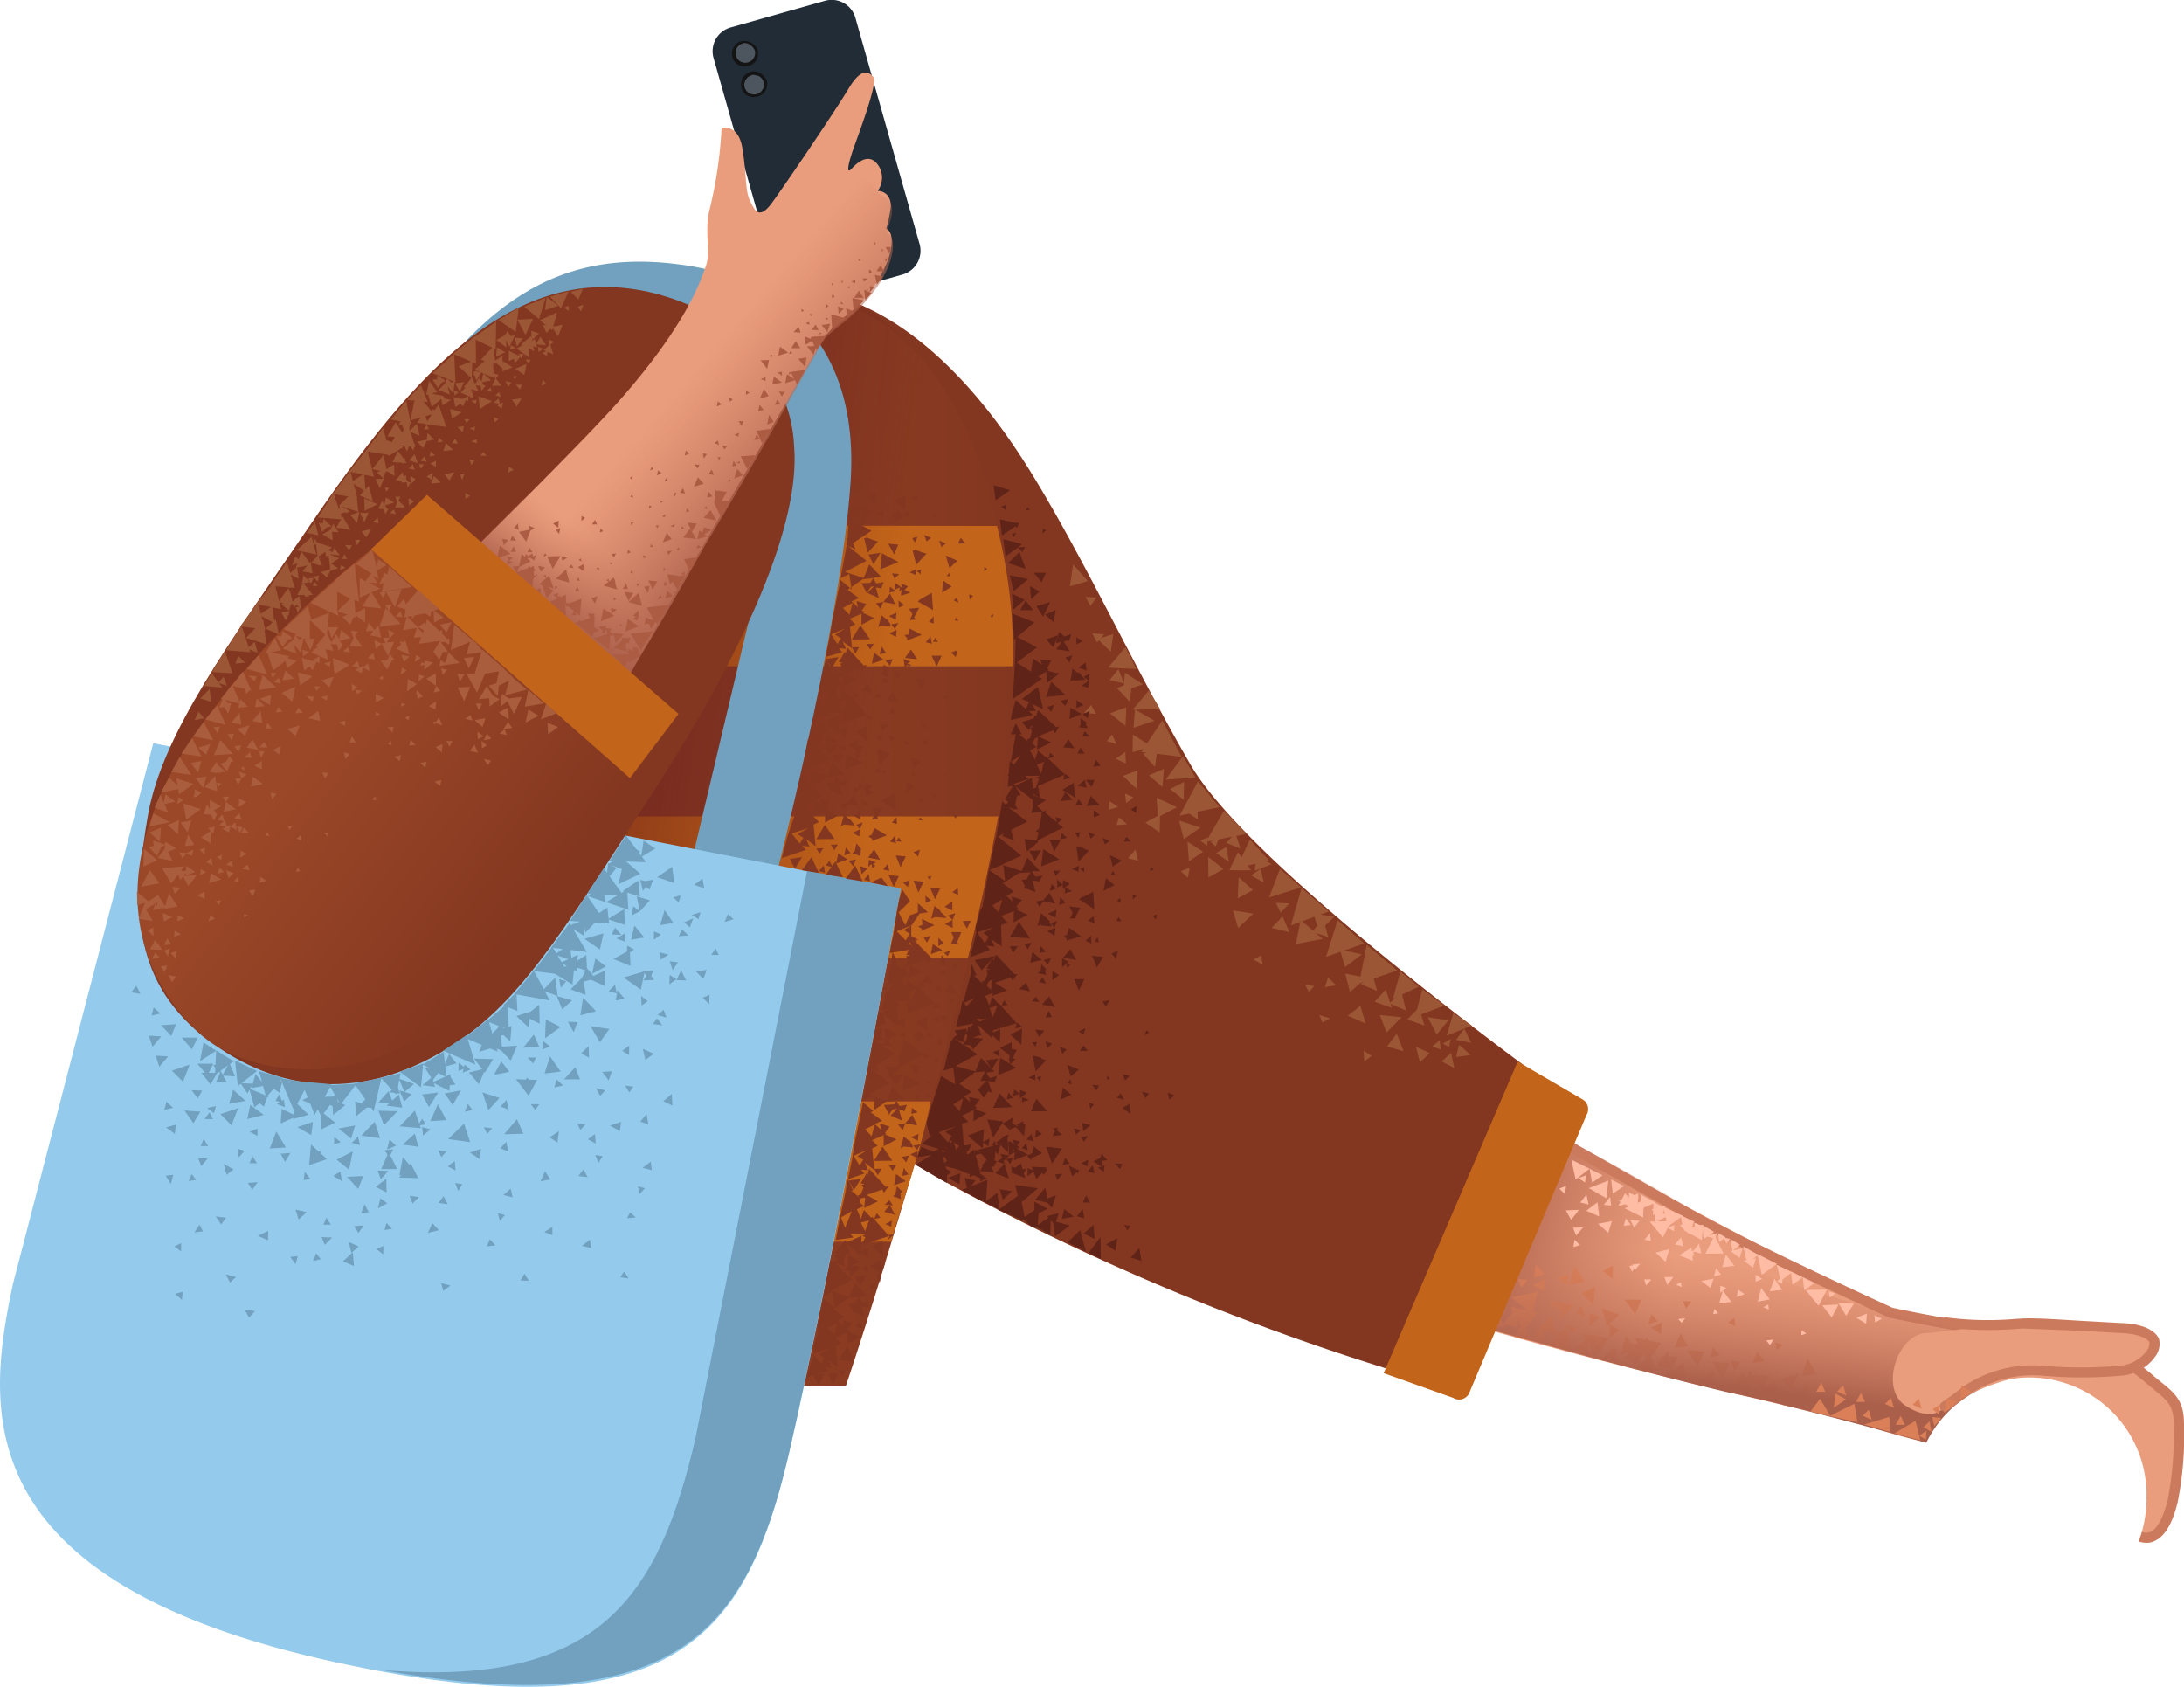 <svg xmlns="http://www.w3.org/2000/svg" xmlns:xlink="http://www.w3.org/1999/xlink" width="216.004" height="166.821" viewBox="0 0 216.004 166.821">
  <defs>
    <linearGradient id="linear-gradient" x1="0.665" y1="0.496" x2="0.038" y2="0.388" gradientUnits="objectBoundingBox">
      <stop offset="0" stop-color="#cc7a5e" stop-opacity="0"/>
      <stop offset="0.924" stop-color="#aa5f4b"/>
    </linearGradient>
    <linearGradient id="linear-gradient-2" x1="0.47" y1="0.64" x2="0.423" y2="0.856" xlink:href="#linear-gradient"/>
    <linearGradient id="linear-gradient-3" y1="0.5" x2="1" y2="0.5" gradientUnits="objectBoundingBox">
      <stop offset="0.298" stop-color="#9b4828"/>
      <stop offset="1" stop-color="#843720"/>
    </linearGradient>
    <linearGradient id="linear-gradient-4" x1="0.784" y1="0.56" x2="0.069" y2="0.419" gradientUnits="objectBoundingBox">
      <stop offset="0" stop-color="#5b1219" stop-opacity="0"/>
      <stop offset="0.998" stop-color="#5b1219"/>
    </linearGradient>
    <linearGradient id="linear-gradient-5" x1="0.51" y1="0.499" x2="0.686" y2="0.656" gradientUnits="objectBoundingBox">
      <stop offset="0.005" stop-color="#cc7a5e" stop-opacity="0"/>
      <stop offset="0.924" stop-color="#aa5f4b"/>
    </linearGradient>
    <linearGradient id="linear-gradient-6" x1="0.595" y1="0.383" x2="0.35" y2="0.717" xlink:href="#linear-gradient"/>
    <linearGradient id="linear-gradient-7" x1="0.141" y1="0.334" x2="0.703" y2="0.792" xlink:href="#linear-gradient-3"/>
  </defs>
  <g id="_2" data-name="2" transform="translate(-148.274 -71.155)">
    <path id="Path_13252" data-name="Path 13252" d="M361.63,208.05c-1.9-1.1-4.07-4-7.42-4.3-9.2-.88-16.5-1.65-21.8-4.15-3-1.5-46.97-24.56-51.27-28.3-5.6-4.1-25.07-36.33-25.07-36.33l-26.4,12.72s25.5,37.47,34.5,42.7c7.45,4.85,17.2,8.2,31.4,12.3s26.5,6.7,37.5,9.5a47.1,47.1,0,0,0,5.56,1.56,11.594,11.594,0,0,1,21.94,5.24c0,.08-.01.17-.01.25s.01.17.01.25a12.574,12.574,0,0,1-.5,3.3,1,1,0,0,0,.4.5c1.8.85,2.5-2.54,2.97-6.13s.7-7.35-1.8-9.1Z" fill="#ea9d7d"/>
    <path id="Path_13253" data-name="Path 13253" d="M323.8,195.44l1.58,15-33.9-8.85c.94-2.35,9.75-18.98,9.75-18.98-.42.05,17.5,9.5,22.57,12.82Z" fill="url(#linear-gradient)"/>
    <path id="Path_13254" data-name="Path 13254" d="M360.56,223.74a2.525,2.525,0,0,1-.78-.14l.34-.94a1.076,1.076,0,0,0,.9-.04c.46-.24,1.1-.98,1.65-3.14a34.594,34.594,0,0,0,.58-7.67c-.03-1.66-.65-2.16-1.88-3.17l-1.1-.92c-2.66-2.14-4.3-3.37-7.22-3.58a139.678,139.678,0,0,1-17.9-2.67l-.1-.03c-.14-.07-14.45-6.58-20.6-10.12l-11.2-6.34-17.8-10.2a41.2,41.2,0,0,1-9.47-8.36c-3.58-4.08-11.63-17.3-11.97-17.87l.86-.52c.08.14,8.35,13.7,11.88,17.73a39.941,39.941,0,0,0,9.26,8.18c2,1.32,10.37,6,17.75,10.16l11.22,6.34c5.93,3.42,19.56,9.64,20.47,10.05a143.052,143.052,0,0,0,17.7,2.64c3.36.25,5.32,1.82,7.8,3.82.4.36.75.64,1.07.9,1.3,1.05,2.22,1.8,2.25,3.93a33.688,33.688,0,0,1-.62,7.94c-.5,2.04-1.2,3.27-2.15,3.77a1.769,1.769,0,0,1-.92.25Z" fill="#cc7a5e"/>
    <g id="Group_905" data-name="Group 905">
      <path id="Path_13255" data-name="Path 13255" d="M313.9,204.42l1.3-.13-.73-1.27Zm-14.2-.8,1.38.37-.34-1.78Zm-2.74-1.52,1.46.36-.33-1.77Zm11.62,3,1.47-.34-.94-1.52Zm-5.05-6.86,1.47-.35-1.02-1.5ZM310,201.1l.6-1.4h-1.64Zm3.57,5.7.62-1.5h-1.73Zm2.6-.5.7-1.5-1.72-.1Z" fill="#da7f57"/>
      <path id="Path_13256" data-name="Path 13256" d="M318.63,207.45l.7-1.5-1.64-.1Zm-15.27-9.2.01-1.06-1.13.43Zm9.2,4.84.1-1.15-1.12.52Zm-11.62-4.23.1-1.16-1.13.53Zm-4.7,3.6.86-.17-.5-.8Zm2.17-4.82.34.9.6-.8Zm3.14,2.26.34.8.6-.7Zm4.9,1.55-.95-.45v1.33Z" fill="#da7f57"/>
      <path id="Path_13257" data-name="Path 13257" d="M308.42,202.7l-.94-.54-.01,1.33Zm-2.94,2.64-.25-1.77-1.48,1.14Zm2.92.73-.42-1.7-1.38,1.32Zm-5.66-4.57,1.2-1.23-1.8-.45Zm4.48.84,1.2-1.15-1.72-.63Zm3.96,1.08-.6.7.95.27Zm-3.4-7.1-.95.52.94.8Zm4.45,5.52-.6-.72-.35.98Zm-8.54,1.26.52-.7-.95-.18Zm2.35-4.67-1.38.6,1.2,1.16Zm-6.23,2.7.53-2.2-2.6.52Z" fill="#da7f57"/>
      <path id="Path_13258" data-name="Path 13258" d="M298.94,202.9l1.4-1.94-2.67-.55Zm7.14,2.53,1.3-1.94-2.58-.46Zm3.88.82,1.4-1.94-2.6-.46Zm-6.2-1.45-.6-2.3-2.08,1.67Zm22.7,2.48,1.47-.22-.9-1.57Zm-2.08.25,1.06,1.04.73-1.6Zm-1.8,1.1.66-1.43-1.73-.05Z" fill="#da7f57"/>
      <path id="Path_13259" data-name="Path 13259" d="M320.77,208.12l1.3-.16-.76-1.34Zm2-2.37-.68-.9-.53,1.14Zm-2.94.95.6-.8-1.03-.2Zm6.7,2.3.86-.2-.54-.8Z" fill="#da7f57"/>
      <path id="Path_13260" data-name="Path 13260" d="M321.32,209.12l-.5-2.22-2.1,1.66Zm3.18.88-.66-2.3-2.03,1.65Zm2.25.48-.22-2.1-1.94,1.73Zm-9.35-5.08.98-.2-.7-.8Zm-2.7-5.56.34.73.53-.7Zm5.1,1.63-.62.48.72.34Zm4.8,2.68-.74-.24.13.78Zm-25.57-2.2-1.05,1.4,1.8.45Zm2.6-.6-1.13,1.32,1.8.54Zm10.48,4.85,1.47.36-.34-1.77Zm-3.17-.73,1.46.45-.25-1.86Zm2.32.37,1.3-1.86-2.6-.54Z" fill="#da7f57"/>
      <path id="Path_13261" data-name="Path 13261" d="M315.2,207.8l-.42-1.86-1.82,1.3Zm2.94.75-.42-1.86-1.82,1.3Zm-6.7-3.35-1.3,1.23,2.15.54ZM300,197.5l1.04-.35-.86-.9Zm4.7,2.83-.6.7.95.36Z" fill="#da7f57"/>
    </g>
    <path id="Path_13262" data-name="Path 13262" d="M280.44,173.24c-4.7-4.5-24.2-18.7-24.2-18.7l-16.1,8.7,18.7,22.6c6.6,8.1,21.55,12.08,25.75,13.28,5.7,2,21.1,6.54,34.6,9.74,6.14,1.27,13.8,3.38,19.6,4.98a11.282,11.282,0,0,1,5.43-5.33c3.1-1.3,3.8-5.07,1-5.47-22.3-3.3-45.5-15.8-45.5-15.8-6.7-2.7-16.9-11.7-19.3-14Z" fill="url(#linear-gradient-2)"/>
    <g id="Group_906" data-name="Group 906">
      <path id="Path_13263" data-name="Path 13263" d="M308.33,190.43l1.37-.36-.7-.92Zm-2,1.75,1,.9.37-1.15Zm5.28-1.42,1,.78.37-1.15Zm.4,4.28,1,.9.36-1.25Zm2.4-2.7,1,.9.36-1.25Zm6.34,3.5.9.7.3-.94Zm-1.36-2.16.24,1.18.74-.6Zm-2.84,4.16.9.7.3-.94Z" fill="#ffbca4"/>
      <path id="Path_13264" data-name="Path 13264" d="M319.42,194.87l.9.7.3-.95Zm-9.92-3.07.4.76.52-.67Zm-6.44-2.55.1-.82-.67.28Zm2.12.05-.62.78.83.2Zm2.34.22-.62.78.72.1Zm10.58,3.58-1.07.33.83.2Zm-12.62-6.36.26,1.38,1.03-.73Zm2.14,1.06.16,1.4,1.12-.74Zm-2.46,3.1,1.28.56-.17-1.4Zm13.88,7.64-.63-.23v.7Zm-7.58-5.44-.53.66.62.13Zm5.14-.72-.74-.3.08.7Zm-6.13-1.7-.74-.3-.02.7Zm7.73,2.42.1.9.65-.48Zm-13.35-.55-1,.02.3.77Zm4.23-.9-.22.73.7-.08Z" fill="#ffbca4"/>
      <path id="Path_13265" data-name="Path 13265" d="M304.38,187.67l.66.43.1-.72Zm16.45,11.47-.66-.43-.12.72Zm1.73-1.5-.65-.43v.7Zm2-.23-.55.46.53.24Zm-5.8-3.86.27.57.35-.44Zm-3.56,1.52.55.34.03-.6Zm-5.08,1.2-.7.08.27.58Zm-5.68-5.46-1.3.05.52.94Z" fill="#ffbca4"/>
      <path id="Path_13266" data-name="Path 13266" d="M311.6,197.7l-.7-.02.17.6Zm-1.1-1.58-.8.1.27.57Zm8.17,2.68-.36,1.25,1.2-.14Zm7.9-1.34.15,1.3,1.02-.72Zm-1.17-.56.15,1.3,1.02-.72Zm-2.93,1.64-.35,1.35,1.18-.23Zm1.3-.94-.46,1.26,1.2-.14Zm-4.8-2.37-.36,1.25,1.2-.14Zm10.82,3.87-.63-.23.07.6Zm-24.38-10.44,1.73,1,.2-1.74Zm2.97,1.26,1.83,1,.1-1.73Zm-4.7-4.08.43,1.97,1.38-1.07Zm14.16,7.5-.9,1.8,1.8-.01Zm-6.4-1.37,1.3,1.56.82-1.6Zm15.4,6.76,1.3,1.56.82-1.6Zm3.28,1.33.74,1.22.77-1.2Z" fill="#ffbca4"/>
      <path id="Path_13267" data-name="Path 13267" d="M328.5,200.25l.94,1.2.66-1.28Zm-16.74-8.9,1.12-.74-1.07-.57Zm-2.4-.84,1-.92-.97-.5Zm5.18,3.03-.62.68.83.2Zm1.77.6-.6.78.83.2Zm-1.82-2.8.26,1.38,1.12-.73Zm2.12.96.16,1.4,1.03-.72Zm-2.27,3,1.37.54-.15-1.3Z" fill="#ffbca4"/>
      <path id="Path_13268" data-name="Path 13268" d="M313.78,197.45h-.9l.3.77Zm4.22-.9-.2.83.68-.18Zm-4.8-3.97.64.33.03-.6Zm-4.24-1.92,1.82.9.1-1.73Zm5.8,2.14,1.83,1,.12-1.53Zm-1.98-2.28.43,1.96,1.5-1.08Zm9.3,4.65.45,2.06,1.48-1.08Z" fill="#ffbca4"/>
      <path id="Path_13269" data-name="Path 13269" d="M320.68,194.42l.4,1.67,1.1-.83Zm3.32,1.83.4,1.57,1.1-.84Zm-11.98-6.15-1.5-.83.16,1.4Zm1.25,1.26-1.37-.54.05,1.3Zm-9.27,2.4-.12.72.68-.18Zm19.67,9.88-.7.08.36.46Zm2.8-.94-.04.5.48-.16Zm-3.78-2.27.53.24-.06-.5Zm9.17,1.04.98.6.08-1Zm2.53.1-.74-.32.08.7Zm-19.44-.04-.7.08.34.36Zm2.9-.94-.14.52.5-.06Zm-3.8-2.38.53.24-.05-.5Z" fill="#ffbca4"/>
    </g>
    <path id="Path_13270" data-name="Path 13270" d="M266.07,146.86c-5.45-9.35-10.6-20.56-16-29.26-7.78-12.5-20.4-24.23-36.6-14.28s-8.8,34-3.8,46.06c5.18,12.54,13.98,29.08,33.24,39.28a239.872,239.872,0,0,0,50.36,20.14l11.8-27.82c-13.8-9.96-34.13-25.8-39-34.12Z" fill="#843720"/>
    <g id="Group_907" data-name="Group 907">
      <path id="Path_13271" data-name="Path 13271" d="M255.64,130.2l.48.88.6-.83Zm5.16,17.14-1.45.55,1.3,1.25Zm1.95-2.1-1.42.46,1.17,1.3Zm2.63,3.25-1.38.7,1.34,1.06Zm-1.98-1.3-1.5.64,1.34,1.15Zm-2.87-5.86-.15,1.8,2.07-.7Zm-1-3.64-.15,1.8,1.94-.66Zm6.98,10.36-1.24-2.1-1.7,2.3Zm-3.84,2,.13,1.92,1.88-.97Zm-2.36-6.24-.02,1.74,1.9-.56Zm4.58,8.5.47,1.83L267,153Zm-10.8-23.17,1.77-.52-1.45-1.64Z" fill="#9b5735"/>
      <path id="Path_13272" data-name="Path 13272" d="M259.66,141.1l-1.6.6,1.53,1.24ZM263,151.73l-1.45.78,1.42.97Zm3.67-1.35-1.4.82,1.47,1Zm-10-8.63-.48-.87-.7.78Zm3.58-3.18-1.5.64,1.26,1.34Zm-1.37-1.23-.85,1.07,1.42.34Zm-.5-3.48-1.55.5,1.3,1.25Zm.33,18.9,1.03-.08-.8-.7Z" fill="#9b5735"/>
      <path id="Path_13273" data-name="Path 13273" d="M256.3,133.8l.48.88.7-.8Zm1.96,10-.5.64.95.32Zm2.4-6.48-1.07-2.14-1.73,2Zm2.37,3.98-1.14-1.86-1.57,1.9Zm2.1,4.7-1.9-3.6-2.07,3.12Zm3.75,4.98-2.12-2.56-1.82,3.4Zm-10.26-4.78,1,.45-.05-1.12Zm13.9,9.63-.13,1.43,1.66-.64Zm-4.73,2.1,1.48-.83-1.5-1.2Zm2.9,2.06,1.5-.8-1.4-1.27Zm-4.83-3.65,1.4-.95-1.54-1Zm-6.02-.3,1,.23-.26-1.1Zm-.3-6.4.12.93.7-.56Zm8.18,4.34-.72.3.67.53Zm-9.72-3.6-.06.85.9-.26Zm7.93,6.6-.87.34.7.64Zm7.02.1-.94.65,1.25.7Zm-2.24-1.64-.85,1.78H272Zm-1.13-.52-1.03.6,1.26.85Zm.87-1.36-.9.95,1.42.58Zm-2.44.84.48.47.37-.83Z" fill="#9b5735"/>
      <path id="Path_13274" data-name="Path 13274" d="M271.55,153.63l-2.22-2.3-1.78,3.07Zm2.22,2.6-1.88-2.05-1.3,2.84Zm3.2,2.68-2.1-1.82-1.08,2.82Zm5.85,11.73-1.25.97,1.76.76Zm1.2-3.13-1.15.98,1.6.66Zm2.87,1.83-1.22,1.05,1.67.7Z" fill="#9b5735"/>
      <path id="Path_13275" data-name="Path 13275" d="M285.33,169.03l-1.1,1.2,1.7.6Zm-15.1-7.83.5,1.73,1.5-1.42Zm10.57,3.87.5,1.73,1.65-1.26Zm-2.63-3.57.57,1.75,1.5-1.43Zm10.43,7.24-1.82-1.5-.74,2.7Zm-3.86,2.8.67,1.72,1.48-1.5Zm-3.42-4.1.47,1.83,1.6-1.4Zm8.16,4.32.9,1.7,1.14-1.4Z" fill="#9b5735"/>
      <path id="Path_13276" data-name="Path 13276" d="M275.12,161.78l-1.08,1.14,1.76.42Zm11.3,11.62-.97,1.25,1.64.47Zm2.2-2.6-1.16,1.18,1.7.6Zm-9.45-8.7-1.16,1.2,1.63.53Z" fill="#9b5735"/>
      <path id="Path_13277" data-name="Path 13277" d="M276.92,162.15l-.48,2.36,2.65-.5Zm-2.45-1.7.47.95.87-.9Zm8.73,15.68.74-.55-.8-.5Zm-3.58-8.3-.3.95,1.1-.18Z" fill="#9b5735"/>
      <path id="Path_13278" data-name="Path 13278" d="M279.7,161.3,277,159l-1.05,3.67Zm3.5,3.16-2.63-2.3-1.14,3.62Zm3.27,2.67-3.02-2.52-.76,3.82Zm4.67,3.47-2.2-1.6-.7,2.7Zm-2.44,5.62.98-.9-1.36-.65Zm-11.34-7.65.37.7.53-.6Zm13.3,5.48-.74.6.85.3ZM273,165.65l-.75.4.9.5Zm5.77,5.9.3.72.75-.4Zm13.8,2.94-.28,1.2,1.44-.2Zm-.78.8-.93.84,1.25.65Zm1.3-2.4-.8,1.1,1.48.3Zm-2.13,1.48.63.32.17-.78Zm2.87-1.8-1.82-1.22-.65,2.23Z" fill="#9b5735"/>
    </g>
    <path id="Path_13279" data-name="Path 13279" d="M361.67,203.82c.37,1.05-1.1,2.97-5.43,3.36-4.33.3-6.44-.3-9.57.48a24.719,24.719,0,0,0-6.35,2.88s-1.1,1.25-3.6-.38c-2.48-1.63-.9-6.66,1.76-7.14,5.76-.46,8.4-1.5,11.06-.92,5.6.95,11.3-.48,12.12,1.72Z" fill="#ea9d7d"/>
    <path id="Path_13280" data-name="Path 13280" d="M340.62,210.75a.52.52,0,0,1-.42-.22.5.5,0,0,1,.14-.69c.01-.01,1-.67,2.17-1.6a12.332,12.332,0,0,1,7.7-2.03,42.367,42.367,0,0,0,7.82,0,3.669,3.669,0,0,0,2.56-1.47,1.14,1.14,0,0,0,.25-.87c-.01,0-.44-.8-2.85-.88l-4-.22-5.65-.23-.75.05a34.763,34.763,0,0,1-6.96-.16.5.5,0,0,1,.11-.99,31.763,31.763,0,0,0,6.8.16l.77-.05c1.32-.06,3.58.1,5.76.23l3.97.22c3.2.1,3.72,1.44,3.77,1.6a2.046,2.046,0,0,1-.37,1.7,4.585,4.585,0,0,1-3.26,1.9,44.365,44.365,0,0,1-8,0,11.356,11.356,0,0,0-7.02,1.8l-2.25,1.66a.56.56,0,0,1-.26.07Z" fill="#cc7a5e"/>
    <g id="Group_908" data-name="Group 908">
      <path id="Path_13281" data-name="Path 13281" d="M253.4,178.72l-.23,1.18,1.06-.48Zm-4.02.94.45-.45-.67-.28-.04.4-.55-.47-.08.7.63-.23.04.5.23-.28-.07.6.73-.22Zm-3.23,4.08-.7.37.58.42Zm4.92,3.06.44.56.37-.57Zm3.9-13.64.47.35.18-.68Zm-2.73,11.46-.1-.1-.01.1-.4-.05.6,1.68.98-1.5Zm-5.83-2.7h0l-.1-.01-.4-.05.6,1.8,1-1.6Zm.3-1.68-.1.1.1.01-.24.38,1.92-.08-1.25-1.35Zm3.67.43h0l-.01.1-.14.3,1.62-.02-1.07-1.23Zm-1.9,4.96-.7.15.4.5Zm8.23-6.64.26-.48-.7-.08Zm-.6,1.84.35-.46-.48-.16Zm-7.24,1.86.45.05-.07-.2.25.12-.02-.63-.7.37.25.12Zm4.44.7-.5-.46.1-.26-.5.1.2.24-.24.52Zm5.47,10.22-1.12.6.92.66Zm2.18.96-.86.95,1.07.34Zm-12.75-11.62.26-1.28-1.05.6Zm5.08,8.74,1.18-.2-.93-.76Zm-9.6-4.04.27,1.3.8-1.05Zm4.45-11.86h-.1l.13.62.56-.54-.3-.04.4-.86-.5-.05v-.7l-1.17.57.92.7Z" fill="#602317"/>
      <path id="Path_13282" data-name="Path 13282" d="M252.2,191.44l-1.3.87.1-1.16.9-.46-1.32-.68v.83l-.96.67-.3-1.47,1.6-1.37-2.26-.32.28,1.06-1.8,1.32-.23-1.6-1.12.82.15-2.12-2.53,1,1.84,1.05.47.2,1.32.68-.1.02,2.1.9.68.23.53.53.9.22,1,.68Zm1.67,2.58,1.8.92-.57-2.13Zm8.03-14.72-.68-.18.33.64Zm-1.9-1.74-.68-.17.23.63Zm-6,8.88.3,1.06.64-.56Zm1.47-2.37.42-.58-.7.15Zm-.7,7.37.74.2-.15-.9Zm-12.36-4.36-.56-.33-.3-1.06.3-.33-.3.01-.2-.78-.68.47-1.28-.47-.37,1,1.35-.2-1.55.96,3.1,1.8.03-.78Zm4.98-3.48.45.37.2-.6Zm11.35-3.87.7.18-.33-.64Zm-10.63,5.72-.9-.2.32.74Zm1.07-1.4-.78-.2.32.74Z" fill="#602317"/>
      <path id="Path_13283" data-name="Path 13283" d="M248.02,184.43l.04-.3-.1-.01-.12-.72-1.1.78.4.14.8.8.07-.6Zm2.66-6.43-.03-.6-.64.33Zm-2.22,1.75-.44-.55-.18.68Zm9.6-1.9-.27-.33-.04.4Zm-3.05,9-.4-.04.25.43Zm.94,8.2,1.2.62-.03-2.17Zm-7.6-6.08-1.2-.2.3,1.06Zm2.3.84,1.22.3.45.5.38-1.25-.84.33-.2-1.08Zm.03-15.13.16-.48-.5.04Zm-1.76,12.1.38.72.48-.72Zm4.7-1.13-.26.74.7-.15Zm-2.28-2.35-.58-.42-.13.8Zm-3.92,2.34-.5.4.74.25Zm5.43,2.22.5-.62-.73.06Zm-2.28-.9-.67-.28.01.8Zm-.8-2.74-.45.5.6.2Zm5.66-9.68-.37.56.8-.01Zm6.5-1.26-.28-.24-.15.5Zm-8.6,2.12.45-.45-.67-.28Zm.85,2.22.8-.7-1.16-.44Zm-1.85-3.24-.67-.28.2.73Zm-1.64,1.22-.3-.04.32,1.55,1.03-1.1-.48-.15.01-.1-.68-.18Zm7.1,10.3-.56-.64-.26.74Zm2.23-5.6-.75.42.83.6Z" fill="#602317"/>
      <path id="Path_13284" data-name="Path 13284" d="M257.25,185.6l-.85.4.93.6Zm-1.85-2.57.74-.6-.83-.22Zm-7.37,2.03,1.13-.43-1.1-.65Zm8.32,1.34-.52.62.7.16Zm-3.63,5.58.27-.85-1.17.3.62.7.2,1.28,1.45-1.05Zm2.65-1.9.72.01-.4-.72Zm.08,3.08,1.1.53-.13-1.4Zm.45-7.32-.7.37.64.3Z" fill="#602317"/>
      <path id="Path_13285" data-name="Path 13285" d="M257.45,187.06l.07-.66-.66.24Zm1.83-.8-.76-.04.53.55Zm.8,6.13-.62-.1.3.56Zm-17.03-5.92,1.78-.6-1.5-.98Z" fill="#602317"/>
      <path id="Path_13286" data-name="Path 13286" d="M246.97,185.35l.3-1.18-.52.3-.1-.5-.26.42.25.12-.28.1Zm-2.94-.37.38-.66-.72.12-.1-.1-.17-2.03.63-.23-.64-.58,1.17-.57-.03,1.1,1.3-.76-1.16-.44.2-.08-.18-.22.48-.65-1.08-.23.14.52-.64-.58.75-.42-1.2-.84,1.54-1.13,1.02-.08-.5.95.6-.03-.7.73,1.26.45-.37-1.15.5.06.1.1.28-.67-.73.22-.34-.54.82-.1-1.35-1.36-.56,1.34-1.95-.53,2.15-1.16-1.3-.96.7.08.15.42,1.03-1.1-1-.1.84-.3-1.32-.76-.14,1.2-.37.56-.84-.6.57.27.1.1.01-.1.3.13-.05-.4.3-.97-1.23.16.25.43-.33.26-.34.53-.66,2.75.95-.27.2,1.64-1.4-.83-1.02,3.17-.42,1.43.32,1.38.32-.16-1.12.88,2.64.8-.35-.44h.8l-.32-.74.94.6-.6.74-.08-.2-.4.76-.58.64,3.03.75-.96-2.12.43-.05Zm-.5-5.2-.35,1.27-.63-.68.98-.6Zm-1.5,4.35-.9-1,1.68-.6-1.07.58.66.38-.38.66Z" fill="#602317"/>
      <path id="Path_13287" data-name="Path 13287" d="M246.38,176.9l.62-1.04-1.23.16Zm.18,10.2-.17-.47.5-.62-.87-.32-.1.04-.1.03.03.1-.65,1.1-.6-2.13-.64.56-.16-.7-.8.73-.44-1.44-1.04.93,1.5.6-.03-.1.64.3-.24.2-.5-.46-.1.9.34-.23-.55.53,1.64.66-.1.26.46-.18.65.3v.32l.62-.34-.6-.42-.1-.28Zm-4.5.53,1.1.65.1-1.1Zm3.5-7.9.72-1.02-1.33.14Z" fill="#602317"/>
      <path id="Path_13288" data-name="Path 13288" d="M241.4,185.08l.6.97.63-1.13Zm4.55,1.62-.1-.82-.47.55ZM244,183.47l1.46,1.27.12-1.9Zm4.8-6.7-1.6-1-.2,1.7Zm-.6,5.37-.08.7.63-.22.8.9.14-1.2-.83.2Zm2.07,1.16-.47.55.7.18Zm0,2.6.02-.2,1.06-.48-.82-.7-.18.7-.53.24Zm.96-8.34-.42.15.35.44Z" fill="#602317"/>
      <path id="Path_13289" data-name="Path 13289" d="M253.87,178.27l.4.14-.15-.52ZM248.33,187l-.1.1,1.44.56-.43-1.45-.56.43-.38-.14Zm1.6-1.64-1.32-.76-.05.4-.47-.26-.08.7.64-.33-.1.8Zm1.9,1.26-1.52-.07.46,1.22Zm-4.2-.35-.95.9,1.38.55Zm-.82-1.87-1.87.48.27.24-.47-.26-.17.6.73-.22,1.26,1.35Zm10.6-25.13,1.08-.58-.83-.7Zm-1.78,4.93.58.27-.01-.8Zm.23-2,.68.28-.12-.72Zm4.86-11.32-.6.3.5.4Zm-4.32,8.47-.97.5-.1-.01-.33.26,1.5.98Zm2.25,6.6.2-.8-.64.33Zm2.03-6.2-.4-.15.04.5Zm-1.76,2.1-.24.38.5.05Zm3.76-.26-.42.15.36.35Zm-12.3,3.7-.22,1.08,1.14-.27Zm3.05.56,1.28.25-.58-1.08Zm-2.1,4.66,1.28.25-.58-1.07Zm2.7-9.72.33.64-.26.58.6-.04-.08-.1.5-.94Zm2.73,6.04.62-1.03-1.1-.13Zm-1.78,2.3.54-1.14h-1Zm-2.43-13.77.63-1.13-1.1-.03Zm5.1,15.37.38-.66-.72.12Zm-12.7,1.75,1.45,1.37.04-.3.72.7.05-1.3-.74.32.1-1.6-1.68.62-.08-.2-1.17,1.37,1.7.1Zm8.37-6.56-.01.9.45-.35.05.4.33-.27-.38-.14.22-.18Zm-.96,2.2.66-.53-.66-.38Zm-1.65,1.6-.36.46.7.08Zm.32-1.45.7.18-.33-.64Zm1.8-6.04-.63.23.35.45Zm-.9,4.34.28-.67-.73.2Zm.73-3.65-.84.3.75.5Zm-.75-1.4.76.4.1-.8Z" fill="#602317"/>
      <path id="Path_13290" data-name="Path 13290" d="M255,156.77l-.74.32.67.28Zm-2.9,2.5.63-.23-.45-.46Zm10.3-2.13-.27-.23-.15.38Zm-3.34,2.83-.33.27.4.14ZM245.2,172.24l-.36-.34,1.5.07-.43.25.3.13-.3.87,2.92-.87-.16.5.72-.12-.55-.47-.01.1-1.52-1.7.62-.13-.35-.44-.27.57-.18-.22-.01.1-.7-.8-.3.87-.4-.95.74-.32-.03.3,1.47-.53-1.22-.75,1.57-.52.16.32.48-.65-.3-.03-1.8-1.92-.27.57-.08-.2-.62,1.04.3.03-.01.1-.3-.03.15.42-.28.67-.3.06.08.2-.9-.8.3.03-.47-1.16-.13,1.1-.7,2.64-.1-.1-.25,1.28-.12.2-.23,1.08,2.36-.42Zm1.7-1.62-.44,1.16-.3-.94.73-.22Zm-.83-2.4.32-.16-.1,1-.45-.45.24-.38Zm-2.46,2.13,1.06-.48-.8.8-.26-.33Zm10.2-6.76-.32.17.28.23-.03.2,1.46-.44-1.2-.84Zm.78-10.08.34.55.16-.6Zm-2.28,18.24-.33-.64-.28.67Zm-.75,1.33-.9-.1.4.75Zm-5.08,2.13.65.47-.02-.7Zm5.27-7.63-.14-.52.2.02-.54-.56-.08.7-.32.17Zm7.92-13.67-.25.48.7-.02Zm-1.66.4-.68-.28.23.64Zm.04,1.42.28,1.14.87-.6Zm-1.48-2-.67-.28.23.64Zm-.96,1.4-.68-.28-.01.1-.2-.12.23,1.54,1.03-1.1-.48-.16Z" fill="#602317"/>
      <path id="Path_13291" data-name="Path 13291" d="M250.3,164.38l-.72.12.34.55Zm-.56,3.97-.68.62,1.08.23Zm-1.27-2.97.48-.65-.8.01Zm2.16-9.1.62-1.04-1.2.06Zm-.83,2.83.72-1.02-1.2.06Zm-3.08,6.58-2.05.42.7,1Z" fill="#602317"/>
      <path id="Path_13292" data-name="Path 13292" d="M251.17,164.7l-.08.7.62-.13Zm-4.97.42-.35-.44.8.1-.32-.74,1.02.72-.06-2.12.63-.23-.63-.68,1.26-.46-.03,1.1,1.4-.74-1.15-.54.2-.08-.18-.22.58-.64-1.07-.33.14.52-.64-.58.75-.42-1.1-.83,1.63-1.02,1.12-.07-.5.85.6.07-.78.6,1.16.44-.27-1.14.5.06.1.1.38-.66-.72.12-.34-.54.8-.01-1.25-1.35-.56,1.34-1.94-.63,1.9-.9-2.3-1.88.64-.33-.23.28,1.16.44-.28-1.04,1.6-.82L248.02,151l.5.16.1.1.01-.1.3.03-.25-.43.2-.98-1.25.36.36.34-.23.28-.36-.34-.62,3.65-.01-.1-.68,3.24,1.4-.56.2,1.64-1.62-1.12-.62,3.65-.18.24-.5,1.75.06.56-.6,2.45,1.98-.74Zm-.7-1.7.56.37-.38.66-.78-1.1,1.67-.5-1.07.58Zm1.9-3.3-.35,1.27-.63-.68.98-.6Zm.75,3.7,2,.13-1.1-1.64Zm4.9-7.68-1.6-1-.2,1.7Zm-1.96,4.7.37-.56,1.18.24-.58-1.07-.6.73-.72.12Zm1.2,1.95-.24-.53.1.01-.2-.12-.17-.22-.55-.47-.35,1.27.42-.15-.1.1Zm.54-3.86.53-.24.05.4.23-.18-.07.6.73-.22-.66-.38.44-.35-.66-.38-.06.5-.54-.57Zm.3.94-.1.8.63-.23Zm2.4-2.44-.04-.5-.42.15Zm3,.26-.15-.42-.25.37Zm-1.72,6.13-.25.47.4.05Zm-7.45,9.07-1.17.57,1.1,1.03Zm1.72-43.23-.94-.54.1,1.3Zm-1.97-3.9-1.13,1.08,1.75.58Zm6.14,16-1.1-.6-.1,1.1Zm-3.8,9.7-.6-.6.9-.6-1.4-.5.1,1.2-.2.6Z" fill="#602317"/>
      <path id="Path_13293" data-name="Path 13293" d="M249.24,149.78l-.7-1.1,1.5-.5-.4-.3h1.5l-.4.2.3.1-.3.8h.1l-.4.2-.1-1.1-1.7.8,1.8,1.4v-.6l.7.4-.2-1.2,2.6-1.1-.1.5.7-.2-.5-.4v.1l-1.7-1.6.6-.2-.4-.4-.2.6-.2-.2v.1l-.8-.7-.3.9-.5-.9.7-.4v.3l1.4-.7-1.3-.6,1.5-.6.2.3.4-.7-.3.1-1.8-1.7-.2.6-.1-.1-.5,1.1h.3v.1h-.3l.2.4-.2.7-.3.1.1.2-.9-.7h.3l-.6-1.1-.5,1.1h.5l-.5,2.7-.1-.1-.1,1.3-.1.2h.1l-.1,1.1.5-.1-.7,1.2,1.5-.3Zm2.3-3.3-.3,1.2-.4-.9Zm-.9-2.3.3-.1-.1,1-.5-.4Zm-2.4,2.3,1-.6-.7.9-.3-.3Zm6.6-.8h.7l-.4-.6Zm.5-1.7h.7l-.5-.5Zm.6-5.5.1-.7-.6.3Z" fill="#602317"/>
      <path id="Path_13294" data-name="Path 13294" d="M256.04,141.48l-.7.3.5.4Zm-.1-2.3v-.7l-.7.5Zm-.3-2.5-.7.5.8.3Zm-6.02-6.2-1.25-.62.1,1.6Zm5.72,4.1-.6-.4v.7Zm1.8,12.3-.5-.6-.2.7Zm-.6,1.4h-.9l.6.7Zm-4.8-24.68-.3-.18-.07.5Zm-.02,4.2h-1.2l.77.95Zm-2.33-2.04.27-.52-.7.05.38-.33-1.84-.48.22,1.7,1.24-.88Zm-.22,5.74h1.3l-.77-.95Zm3.57,3.87,1.32.2-.57-.96.4-.13.1.1.25-.72-.68.24-.53-.46-.33,1.12.6-.14Zm1.2,4.9-.8.2.5.5Zm0,4-.5.8,1.1.1Zm-1.7-2.7.3-.7-.7.2Zm.23-8.9.22-1.2-1.07.47Z" fill="#602317"/>
      <path id="Path_13295" data-name="Path 13295" d="M252.44,135.18l.5-1.2-1.2.4Zm-1.9,7-1.2.4.7.8Zm4.2-1.8v.8l.7-.3Zm.4,1.8v.7l-.2.2.9.1-.2-.5h.2Zm-5.1-.7h.7l-.4-.7,1.1.5-.5-2.2-1.6,1.2.7.3-.3.7-1-.9-.6,2,2.3-.5Zm1.7-1.4,1.9-.2-1.4-1.3Zm-1.77-11.65-1.83-.38.4,1.57Zm-1.25-5.23.1.2.27-.52-.6-.06-1.32-.3.2,1.6Zm-2.18-4.06.2,1.5,1.44-1Zm1.86,12.7.17,2.6,2-1.74Z" fill="#602317"/>
      <path id="Path_13296" data-name="Path 13296" d="M248.44,140.28l2.9-2-.4-.2.8-.5.1,1.1,1.2-.9-1.2-.3.2-.1-.2-.1.4-.8-1.1-.1.2.5-.9-.6-.2,1.3-1.4-.9,2-1.5-2.1-1.1-.1,2.8Zm5.6-3.6.3-.7-.7.2Zm1.6,1.7-.4-.4-.1-.2-.2-.1h-.1l-.5-.4-.2,1.3.3-.2v.1Zm-4.2-6.23.7-1.45-1.38.4Zm-3.66-11.1-.48.23.52.37Zm1,2.84-.4.02.12.4Zm1.13-2.58-.18.3.4-.03Zm4.54,27.26-1.1.7,1.3.8Zm1.3,2.3,1.3-.1-.9-.9Zm-1.1-.1h.7l-.4-.6Zm-1.5,6.48-.7.02.24.53Zm3.3-5.28.6-.2-.6-.5Zm-.9-3.7-.7.6.9.2Zm-2.28,5.27-.07.6.62-.13Zm1.08-3.27-.7-.8-.5.9Zm-1.47,2.32.45-.45-.68-.18.14.52-1.1-.93.03-.3-.22.18-.08-.1v.1l-.22.18.1.1-.26,1.38-.33.26.28.14-.2.78-1.2-.14.26,1.24,1.12-.98-.1-.1,2.57-1.3Zm11.53,26.88-.67-.27.2.73Zm-9.26,3.46-.68-.18.23.63Z" fill="#602317"/>
    </g>
    <path id="Path_13297" data-name="Path 13297" d="M153.74,208.5l78.2-.3s13.98-41.23,16.33-65.94c.58-6.1.74-41.3-23.26-42.62-11.8-.7-25.3,7.3-40.46,36.77-8.9,17.3-28.32,59.1-32.32,69.52a1.766,1.766,0,0,0,1.5,2.57Z" fill="url(#linear-gradient-3)"/>
    <g id="Group_909" data-name="Group 909">
      <path id="Path_13298" data-name="Path 13298" d="M342.16,209.54l1.1-.7-1-.67Zm-11.3.01-1.07-.58-.15,1.4Zm1.12,2.25-.3-1.82-2.46,1.22Z" fill="#da7f57"/>
      <path id="Path_13299" data-name="Path 13299" d="M329.3,211.2l-1.02-1.72-.93,1.26Zm6.46.86.9.01-.4-.9Zm-3.93-2.26h.9l-.4-.9Zm-3.93-1h.9l-.4-.9Zm10.9,3.84-.7.5.65.4Zm.32-.94-.6.6.77.45Zm-1.07-2.22-.6.6.88.4Zm-2.75-.08-.6.6.9.4Zm-2.2,1.17-.6.6.9.4Zm-2.53-2.4-.6.6.9.4Zm9.55,1.93-.7.4.6.6Zm.16,1.3-.9-.1.2.9Zm1.57-1.6-1.04-.37-.26,1.46Zm-3.65,3.8-.47-1.93-2.1,1.24Zm-3.04-.84-.01-1.48-2.5.75Z" fill="#da7f57"/>
    </g>
    <path id="Path_13300" data-name="Path 13300" d="M305.15,181.5,293.55,209a1.113,1.113,0,0,1-1.56.4l-6.87-2.44,13.26-30.82,6.46,3.77a1.121,1.121,0,0,1,.3,1.58Zm-143.9,12.46h75.17c.57-2.36,2.82-8.37,3.9-13.88h-76.2Zm6-28.08H244c1.18-4.72,2.2-9.6,3-13.98H170.14l-2.88,13.98Zm14.15-42.8c-.96,3.66-7.1,7.75-7.8,12.37-.12.43-.24.97-.36,1.6h75.2a50.208,50.208,0,0,0-1.57-13.88l-65.45-.1Z" fill="#c26419"/>
    <path id="Path_13301" data-name="Path 13301" d="M230.7,99.94a25.052,25.052,0,0,1,12.47,12.4c4.7,16.45-5.43,45.34-7.05,66.18-1.73,20.93-4.72,29.13-15.25,28.97-6.53-.06-41.44-3.7-41.44-3.7l6.38-27.2c2.37-23.2,44.9-76.66,44.9-76.66Z" fill="url(#linear-gradient-4)"/>
    <path id="Path_13302" data-name="Path 13302" d="M224.5,159.92s6.9-26.34,7.9-41.1c.93-14.08-7.47-20.46-17.3-21.56-14.2-1.75-21.4,6.77-29.4,19.13s-12.9,34.87-12.9,34.87L222.7,131l-6.5,27.38,8.28,1.55Z" fill="#71a1bf"/>
    <path id="Path_13303" data-name="Path 13303" d="M163.43,144.66l-13.9,53.57c-2.53,12-4.9,29.36,32,37.33,33.14,7.2,40.44-2.32,44.68-20.28s11.14-56.16,11.14-56.16Z" fill="#94cbed"/>
    <path id="Path_13304" data-name="Path 13304" d="M228.1,157.27l-11.03,56.07c-3.6,15.52-9.35,24.78-30.98,22.98,29.22,5.28,36.1-4.07,40.15-21.15,4.14-17.97,11.14-56.16,11.14-56.16l-9.28-1.74Z" fill="#71a1bf"/>
    <g id="Group_910" data-name="Group 910">
      <path id="Path_13305" data-name="Path 13305" d="M230.66,208.04l.5-1.05h-1Zm2.97-5.5-.34-.64-.35.47.7.17Zm2.85-10.67-.64.34.58.26.06-.6Zm-2.1,6.25-.06.6.53-.25Zm-2.8,9.12.36-.57-.7.03.35.54Zm1.8-8.95.6-1.04-1.22.18.6.86Zm-1.2,1.87.62.87.6-1.04-1.23.17Zm-2.26,6.8-1.22.18.5.96.7-1.14Z" fill="#843720"/>
      <path id="Path_13306" data-name="Path 13306" d="M230.2,206.8l-.36-.44.7.07-.33-.74.93.7-.2-2.13.53-.25-.55-.56,1.16-.5-.01,1.1,1.27-.67-1.15-.52.2-.08-.3-.13.47-.66-.97-.3.14.62-.65-.57.74-.33-1.12-.82,1.5-1.05,1.02-.1-.5.85.6-.04-.67.64,1.15.52-.3-1.04.4.04.1.1.27-.68-.72.13-.35-.54.82-.12-1.18-1.23-.54,1.35-1.85-.6,2.12-1.1-1.1-1.02.8.18.15.52,1-1-.9-.1.84-.32-1.23-.73-.01,1.1-.45.46-.74-.68.6.16-.01.1.01-.1.3.13-.15-.48.3-.88-1.22.18.26.43-.33.27-.3-.13-.66,3.55.85-.42.25,1.53-1.1-.92-.57,2.66.01.9-.42,1.16.01.9-.73,2.24,2.15-.68Zm-.93-1.7.57.36-.36.57-.8-1,1.66-.53-1.07.6Zm1.83-3.13-.32,1.17-.64-.67Zm.96,2.3-.85,1.42,1.52.1Zm4.84-16.98-.2,1.08,1.14-.4-.93-.7Zm.92-5.05-.72.13.45.55.27-.68,1.18.22-.5-1.06-.68.84Z" fill="#843720"/>
      <path id="Path_13307" data-name="Path 13307" d="M239.3,176.57l-1-.1.6,1.07ZM232,194.12l1.38,1.25.03-.3.75.58.01-1.1-.74.33.05-1.5-1.47.65-.18-.22-1.04,1.3,1.6.06-.4-1.05Zm4.58-3.74-.35-.54-.45.46.8.08Zm2.74-6.06-.72.13.36.44Zm-1.42,1.8.27-.68-.72.13.45.55Zm1.08-.43.07-.7-.74.33Zm.07-1.7.07-.7-.74.33Zm1.28-4.8-.64.34.58.26.06-.6Z" fill="#843720"/>
      <path id="Path_13308" data-name="Path 13308" d="M239.03,181.17l-.56-.46-.06.6Zm-6.38,12.33-.27-.33,1.5.05-.32.17.3.13-.38.77,2.8-.92-.25.48.65-.6-.5.02-.01.1-1.44-1.65.62-.14-.36-.44-.26.58-.18-.22-.1.1-.73-.78-.3.88-.4-.95.74-.33-.02.2,1.37-.66-1.14-.62,1.56-.54.17.32.47-.66-.3.07-1.63-1.77-.16.6-.08-.2-.6,1.04.3.03v.1l-.2-.02.17.32-.27.68-.3.07.18.22-.83-.7.2.02-.5-1.16-.17.7-.04.4-.56,2.56-.44,2.36,1.74-.24Zm1.58-1.65-.4,1.06-.42-.85.83-.2Zm-.78-2.2.4-.06-.1.9-.46-.45.14-.4Zm-2,1.9,1.07-.6-.67,1.64-.4-1.04Zm9.75-15.8-.52.15.26.43.26-.58Zm-7.13,20.6-.53.25.57.36-.04-.6Zm3.27-7.23.2-.08-.55-.56-.18.8-.22.18.78.28-.04-.6Zm-.44-2.74-.7.03.35.54.36-.57ZM235.72,191l1.07.3-.5-.96-.56.65Zm-.64-3.6.37-.67-.7.03.34.64Zm2.52-10-1.22.18.5.96.7-1.14Zm-1.9,3.03.5.96.7-1.03-1.22.07Zm-2.26,7.3-1.22.18.5.96.7-1.14Zm4.23-1.08-.18.8.62-.14-.44-.65Z" fill="#843720"/>
      <path id="Path_13309" data-name="Path 13309" d="M233.8,187.27l-.36-.44.7.07-.33-.74.93.7-.2-2.13.53-.25-.55-.56,1.16-.5-.01,1.1,1.27-.67-1.15-.52.2-.08-.2-.02.47-.66-.97-.3.14.62-.65-.57.74-.33-1.12-.82,1.5-1.05,1.02-.1-.5.85.6-.04-.67.64,1.15.52-.3-1.04.4.04.1.1.27-.68-.72.13-.35-.54.82-.12-1.18-1.23L236,180l-1.85-.6,2.12-1.1-1.86-1.5.77.38-.24-.63,1.83-1.22-1.33-.74h1.1l-.44-.65.96-.5-1.34-.64.1,1.1-.26.58-.85-.5.6.06.1.1.01-.1.3.03-.26-.43.1-.9-.63.24-.14.4-.5,3.06-.66,3.55,1.17-.6-.07,1.7-1.1-.92-.6,2.95-.18.8-.3,1.88-.4,1.97,1.65-.56Zm-.72-1.78.57.36-.36.57-.6-.97,1.36-.56-.96.6Zm1.72-3.14-.32,1.17-.64-.67Zm.77,2.2-.85,1.42,1.8-.02-.96-1.4Zm2.13-7.12-.16,1.6,1.78-.72-1.62-.87Zm.8,6.9h0l-.1-.1-.17-.32-.01.1-.56-.46-.32,1.17.32-.17-.1-.01,1,.1-.06-.3Zm-2.62-7.7.4,1.14,1-1-.1-.01,2.45-1.36-.05.5.63-.24-.57-.36-.01.1-1.96-1.5-.36,1.57-.33.27.3.13-.18.8-1.2-.02Zm4.02,1.57.37.34-.05-.5-.32.17Zm-4.87,18.65.17.32-.2-.02.14.62.16.18.1-.66.45-1.32-.47.5-.03-.7-1.07.6.76.48Zm.53-3.02-1.07.6,1.1,1.02-.03-1.62Zm6.9-34.43.58.26-.03-.7-.55.45Zm-1.93,5.14-.2.98,1.14-.4-.94-.6Zm1.72,3.9-.5.85,1.18.22-.7-1.07Zm1.23-6.2.43.75.38-.77-.8.02Zm-7.87,9.25,1.5,1.16-.07-.3.75.58.02-1.2-.75.43-.04-1.6-1.58.74-.3-.03-.25,1.48,1.05-.4-.32-.84Zm6.85-5.13.12.82.56-.55ZM240.79,169l.7.17-.35-.54-.34.37Zm.46-1.56.7.17-.35-.54-.34.37Zm.78-5.75.46.45.27-.68-.73.23Zm-.02,4.03.26-.58-.63.24.37.34Z" fill="#843720"/>
      <path id="Path_13310" data-name="Path 13310" d="M242.48,162.12l-.75.43.77.38-.02-.8Zm-.02-1.82-.76.53.77.38-.01-.9Zm-1.12,1.1-.08-.2-.56-.46-.33,1.27.42-.16,1.1.1-.36-.44-.18-.1Zm-4.04,9.14-.37-.34,1.4-.06-.43.26.18.22-.08.8,2.72-1.03-.15.5.72-.13-.56-.46-.01.1-1.55-1.56.62-.14-.46-.45-.26.58-.18-.22-.1.1-.74-.68-.18.8-.42-.85.64-.34-.03.3,1.37-.66-1.14-.62,1.46-.55.26.43.47-.66-.1-.01-1.64-1.67-.26.58-.08-.2-.5,1.05.3-.07v.1l-.3.07.16.42-.27.68-.3.07.08.2-.83-.7.3-.07-.5-1.06-.1,1-.16.6-.3,2.08-.52,2.16,1.87-.53Zm1.56-1.55-.42,1.16-.42-.85.84-.3Zm-.87-2.3.32-.17-.1.9-.47-.35.24-.38Zm-2.33,2.18.96-.5-.6.84-.37-.33Zm3.84-6.25-.42.16.38.24-.12.2,1.36-.56-1.24-.63.04.6Zm-.03,11.26-.7-.07.25.53.45-.46Zm3.27-3.48-.35-.54-.26.58.6-.04Zm-.74,1.22-.8.02.44.65.37-.67Z" fill="#843720"/>
      <path id="Path_13311" data-name="Path 13311" d="M237.73,173.2l-.54.35.68.27-.14-.62Zm1.87-9.36.35.54.37-.67Zm-.16,4.4,1.08.2-.52-.86-.56.65Zm-.86-3.4.37-.67-.72.13Z" fill="#843720"/>
      <path id="Path_13312" data-name="Path 13312" d="M241.1,164.7l.53-.25-.55-.56v.8Zm.32.93-.17.7-.22.18.8.18-.05-.5h.1l-.45-.55Zm-2.92-.9-.37-.34.94-.3-.67-.37v-1l.83-1.22.82-.12-1-.9.01.9-.84.32-.4.96-.67-1.27,1.12-1.1-.78-1.2-.32,1.17-.2,1.08-.32,2.18-.18.8-.2,1.08,2.25-.37.01-.3Zm-.84-1.6.57.36-.37.67-.9-.9,1.57-.64-.86.5Zm2.17-2.68.53-.25-.56-.46.03.7Zm3.2,4.05-.08-.2.4-.96h-1l.25.53-.26.58.7.06Zm-3.04,7.22-1.16.5,1.2.93-.05-1.42Zm.15,1.42-.35.47.7.07-.35-.54Zm-.75,6.36-.7-.07.25.53.45-.46Zm2.22-5.12-.45-.55-.17.7.62-.14Zm-.52-2.75-.65.44.8.18-.14-.62Zm-1.33,2.27-.52-.86-.67.64,1.2.22Zm-.9-24.88-.84-.6-.22,1.18,1.06-.6Zm-4.08.58-.57-.36.34-.37-.68-.27-.04.4-.56-.46-.07.7.53-.25-.04.4.22-.18-.06.6.93-.2Zm1.98,4.23-.46.56.6.16-.13-.72Zm-2.58,3.77-.46.56.6.16-.13-.72Zm-4.45-.86-.46.56.6.16-.13-.72Zm6.35-.16-.46.56.6.16-.13-.72Zm.9-3.93-.03-.7-.46.56.5.15Zm2.77-9.37.17-.7-.63.24.46.45Zm-.67,12.6.17-.7-.63.24.46.45Zm-1.02,3.02.17-.7-.63.24.46.45Zm2.6-8.7.34-.37-.4-.14.05.5Zm-1.52,2.06.4.04-.27-.33-.13.3Zm3.65-.13.14-.4-.4.06.27.33Zm-2.54,6.07.14-.4-.4.06.27.33Zm-9.08-2.63-.2.98,1.14-.4-.94-.6Zm2-4.72-.5-1.06-.58.75-.72.13.35.54.35-.47,1.1.1Zm1.57,4.28-.6.84,1.18.22-.6-1.06Zm-.2-4.03.25.53-.26.58.6-.04-.08-.2.5-.95-1.02.1Zm2.82,5.8.5-1.05-1-.1.48,1.15Zm1.76,2.5.5-1.05-1-.1.48,1.15Zm1.64.67.5-1.05-1-.1.48,1.15Z" fill="#843720"/>
      <path id="Path_13313" data-name="Path 13313" d="M236.67,158.85l.5-1.05-1-.1.48,1.15Zm-7.4-1.35-.74-1.58-.94,1.3,1.68.27Zm2.37.43-.74-1.58-.94,1.3,1.68.27Zm1.96.4-.74-1.58-.94,1.3,1.68.27Z" fill="#843720"/>
      <path id="Path_13314" data-name="Path 13314" d="M236.08,158.8l-.62-.87-1.06.5Zm-2.6-1.18.56-.55-.68-.27Zm-2.84-.7-.34-.64-.35.47.7.17Zm2.96-4.43-.63.24.36.44.27-.68Z" fill="#843720"/>
      <path id="Path_13315" data-name="Path 13315" d="M232.93,156.15l-.72.13.45.55.27-.68Zm.33-2.27.07-.7-.74.33Zm.07-1.7.07-.7-.74.33Zm2.03-5.12-.64.34.58.26.06-.6Zm-2.6,1.85-.06.6.53-.25Zm9.3-1.47.32-.17-.28-.23-.04.4Zm-2.63,3.05-.06-.4-.33.27.4.14Zm-4.95,3.22-.32.17.38.24-.02.2,1.46-.55-1.23-.73Zm.85-9.26.16-.6-.52.15.36.44Zm-1.9,10.66h0l-.45-.55-.18.8-.22.18.78.28.07-.7Zm6.06-10.34.7-.03-.45-.55-.26.58Zm6.13-1.8.43-.26-.38-.24-.05.5Zm-8,1.4.25.53.43-.26Zm1.02,2.83.78-.73-1.06-.4.28,1.14Zm-1.8-3.1-.68-.27.24.63.44-.36Zm-.95,1.4-.68-.27-.01.1-.2-.02.25,1.53,1.02-1.1-.38-.24Zm-4.75,9.17-.7.03.35.54.36-.57Zm-1.8.93.36-.57-.7.03.35.54Zm1.8-8.87.6-1.04-1.22.18.6.86Zm-1.2,1.9.62.87.6-1.04-1.23.17Z" fill="#843720"/>
      <path id="Path_13316" data-name="Path 13316" d="M227.62,155.92l-1.22.18.5.96.7-1.14Zm4.32-.97-.18.8.63-.24-.45-.55Zm-3.94.3-.36-.44.7.07-.33-.74.93.7-.2-2.13.53-.25-.55-.56,1.16-.5-.01,1.1,1.27-.67-1.15-.52.2-.08-.3-.13.47-.66-.97-.3.14.62-.65-.57.74-.33-1.12-.82L230,148l1.02-.1-.5.85.6-.04-.67.64,1.15.52-.3-1.04.4.04.1.1.27-.68-.72.13-.35-.54.82-.12-1.18-1.23-.54,1.35-1.85-.6,2.12-1.1-1.1-1.02.8.18.15.52,1-1-.9-.1.84-.32-1.23-.73-.01,1.1-.45.46-.74-.68.6.16-.01.1.01-.1.3.13-.15-.52.3-.88-1.22.18.26.43-.33.27-.3-.13-.66,3.55.85-.42.25,1.53-1.1-.92-.57,2.66.01.9-.42,1.16-.44,1.36-.5,1.96,2.37-.8Zm-.84-1.6.57.36-.36.57-.8-1,1.66-.53-1.07.6Zm1.74-3.24-.32,1.17-.64-.67Zm.96,2.32-.85,1.42,1.8-.02-.96-1.4Zm2.12-7.03-.16,1.6,1.78-.72-1.62-.87Zm.7,6.9h0l-.36-.44-.1-.01-.46-.45-.32,1.17.32-.17,1,.1-.07-.2Zm.98-1.7.53-.25-.66-.47Zm1.77-3.54.36.44-.05-.5-.3.07Zm.32,2.74h0l-.33.27,1.5.96-.13-1.72-1.05.5Zm2.88-2.6-.24.38.4.14-.15-.52Zm-3.75,9.25-.3-.13.32-.17-.68-.27-.07.7.33-.27.06.4.33-.27Zm2.55-2.35-.26-.43-.24.38.5.05Zm4.97-25.23-.84-.6-.12,1.2.96-.6Zm-4.08.6-.58-.26.34-.37-.68-.27.06.4-.66-.47-.07.7.53-.25-.04.4.22-.18-.06.6Zm1.98,4.34-.46.56.6.16-.13-.72Zm.33-1.3-.03-.7-.46.56.5.15Z" fill="#843720"/>
      <path id="Path_13317" data-name="Path 13317" d="M242.8,136.15l.17-.7-.63.24.46.45Zm1.38-5.7.34-.37-.4-.14.05.5Zm-1.5,2.06.4.04-.27-.33-.13.3Zm3.73-.22.14-.4-.32.17.18.22Zm-11.7,3.43-.2,1.08,1.14-.4-.93-.7Zm.92-5.03-.72.13.45.55.27-.68,1.18.22-.5-1.06-.68.84Zm2.74,4.7-.6.84,1.2.12-.6-.96Zm-1.84,4.23-.6.84,1.2.12-.6-.96Zm1.64-8.27.35.54-.26.58.6-.04-.18-.22.5-.95-1.02.1Zm2.74,5.7.5-1.05h-1Zm-2.13,1.2.6,1.07.5-1.05Zm-1.67-13.23-1-.1.6,1.07Zm4.76,15.46.26-.58-.72.13Zm-12.06,2.1,1.38,1.25.03-.3.75.58.01-1.1-.74.33.05-1.5-1.47.65-.18-.22-1.04,1.3,1.6.06-.4-1.05Zm6.93-5.03.12.82.56-.55Zm-1.53,2.06-.45.46.7.17-.24-.63Zm1-.9-.35-.54-.45.46.8.08Zm.92-5.94-.72.13.36.44Zm-.84,4.24.27-.68-.72.13.45.55Zm.6-2.86.07-.7-.74.33Zm-.02-1.7.07-.7-.74.33Zm2.02-5.03-.64.34.58.26.06-.6Zm-2.04,2.2-.56-.46-.06.6Zm8.75-2,.32-.17-.28-.23-.04.4Zm-2.68,2.63-.33.27.48.25Zm-12.45,11.7-.27-.33,1.5.05-.32.17.3.13-.38.77,2.8-.92-.25.48.72-.13-.56-.46-.01.1-1.44-1.65.62-.14-.36-.44-.26.58-.18-.22-.1.1-.73-.78-.3.88-.4-.95.74-.33-.02.2,1.37-.66-1.14-.62,1.56-.54.17.32.47-.66-.3.07-1.63-1.77-.16.6-.08-.2-.6,1.04.3.03v.1l-.2-.02.17.32-.27.68-.3.07.18.22-.83-.7.2.02-.5-1.16-.17.7-.04.4-.56,2.56-.44,2.36,1.74-.24Zm1.57-1.55-.4,1.06-.42-.85.83-.2Zm-.77-2.3.4-.06-.1.9-.46-.45.14-.4Zm-2,1.9,1.07-.6-.67,1.64-.4-1.04Zm8.92-6.7-.06.6-.4.06.27.33-.02.2,1.46-.55-1.24-.64Zm.83-9.07-.52.15.26.43.26-.58Zm-2.52,16.83-.27.68.6-.04-.34-.64Zm-.38,1.77-.9-.1.33.74.57-.65Zm-4.23,2-.53.25.57.36-.04-.6Zm4.16-7.33.2-.08-.55-.56-.18.8-.22.18.78.28-.04-.6Z" fill="#843720"/>
      <path id="Path_13318" data-name="Path 13318" d="M243.04,124.92l.7-.03-.45-.55-.26.58Zm-9.9-7.54.7-.03-.45-.55-.26.58Zm7.45,4.97.32-.17-.28-.23-.04.4Zm.56,2.27.24.63.44-.36-.68-.27Zm-7.1-6.35.24.63.44-.36-.68-.27Zm8.13,9.07.78-.73-1.15-.52Zm-1.82-3-.68-.27.24.63.44-.36Zm-.94,1.42-.68-.27-.01.1-.2-.02.36,1.44,1.02-1.1-.5-.15Zm-4.8-1.2-.68-.27-.01.1-.2-.02.36,1.44,1.02-1.1-.5-.15Zm.07,10.26-.7.03.35.54.36-.57Zm-1.18,4.6,1.07.3-.5-.96-.56.65Zm-.64-3.6.37-.67-.7.03.34.64Zm2.52-10-1.22.18.5.96.7-1.14Zm-1.9,3.02.5.96.7-1.03-1.22.07Zm-2.26,7.3-1.22.18.5.96.7-1.14Zm4.23-1.08-.18.8.62-.14-.44-.65Z" fill="#843720"/>
      <path id="Path_13319" data-name="Path 13319" d="M231.6,135.7l-.36-.44.7.07-.33-.74.93.7-.2-2.13.53-.25-.55-.56,1.16-.5-.01,1.1,1.27-.67-1.15-.52.2-.08-.3-.13.47-.66-.97-.3.14.62-.65-.57.74-.33-1.12-.82,1.5-1.05,1.02-.1-.5.85.6-.04-.67.64,1.15.52-.3-1.04.4.04.1.1.27-.68-.72.13-.35-.54.82-.12-1.18-1.23-.54,1.35-1.85-.6,2.12-1.1-1.86-1.5.77.38-.24-.63,1.83-1.22-1.33-.74,1.1.01-.44-.65.96-.5-1.34-.64.1,1.1-.26.58-.45-.55.3.13.1.1.01-.1.3.03-.26-.43.1-.9-.63.24-.46.56-.2,2.9-.66,3.55.85-.42.25,1.53-1.1-.92-.6,2.95-.18.8-.3,1.88-.4,1.97,1.65-.47Zm-.72-1.78.57.36-.36.57-.6-.97,1.36-.56-.96.6Zm1.72-3.14-.32,1.17-.64-.67Zm.77,2.2-.85,1.42,1.8-.02-.96-1.4Zm2.13-7.12-.16,1.6,1.78-.72-1.62-.87Zm.8,6.92h0l-.1-.1-.17-.32-.01.1-.56-.46-.32,1.17.32-.17h-.1l1,.1-.06-.3Zm.87-1.53.53-.25-.56-.46.03.7Zm1.78-3.63.37.34.05-.5Zm.42,2.75h0l-.33.27,1.52.86-.13-1.72-1.06.6Zm-6.35-11.7h0l-.4-.14-.08,1.8,1.4-.96-.93-.7Zm8.88,9.45.4.04-.17-.32Zm-3.83,9.06.33-.27-.4-.14.32-.17-.68-.27.12.82.33-.27-.03.3Zm2.97-2.52-.26-.43-.24.38.5.05Zm-8.2,10.64.17.32h-.2l.14.62.55-.45-.3-.03.5-.85-.5.05-.03-.7-1.07.6.76.47Zm1.14-2.4-1.07.6,1.1,1.02-.03-1.62Zm3.3-20.58-.7-.07.25.53Zm-1.74-.68-.54.35.68.27-.14-.62Zm2.27-1.48-1.16.5,1.2.93-.05-1.42Z" fill="#843720"/>
      <path id="Path_13320" data-name="Path 13320" d="M234.92,119.77l-1.16.5,1.2.93-.05-1.42Zm3.02,1.9-.35.47.7.07-.35-.54Zm-.74,6.26-.7-.07.25.53Zm1.7-7.87-.65.44.8.18-.14-.62Zm-1.24,2.4-.52-.86-.67.64,1.2.22Z" fill="#843720"/>
    </g>
    <path id="Path_13321" data-name="Path 13321" d="M237.56,98.3l-9.34,2.64a2.44,2.44,0,0,1-3.02-1.66L218.85,76.9a2.44,2.44,0,0,1,1.66-3.02l9.34-2.64a2.44,2.44,0,0,1,3.02,1.66l6.35,22.38A2.448,2.448,0,0,1,237.56,98.3Z" fill="#212c36"/>
    <path id="Path_13322" data-name="Path 13322" d="M222.2,77.5a1.122,1.122,0,1,0-1.37-.8A1.224,1.224,0,0,0,222.2,77.5Z" fill="#4d565e"/>
    <path id="Path_13323" data-name="Path 13323" d="M221.64,77.7a1.207,1.207,0,0,1-.93-.9,1.284,1.284,0,0,1,.84-1.56,1.459,1.459,0,0,1,1.66.86,1.284,1.284,0,0,1-.84,1.56,2.431,2.431,0,0,1-.73.05Zm.48-2.26c-.1-.02-.3-.06-.4.02a.968.968,0,0,0-.66,1.2.968.968,0,0,0,1.86-.54,1.291,1.291,0,0,0-.78-.68Z" fill="#141414"/>
    <path id="Path_13324" data-name="Path 13324" d="M223.1,80.55a1.122,1.122,0,0,0-.57-2.17,1.144,1.144,0,0,0-.8,1.37A1.061,1.061,0,0,0,223.1,80.55Z" fill="#4d565e"/>
    <path id="Path_13325" data-name="Path 13325" d="M222.54,80.74a1.207,1.207,0,0,1-.93-.9,1.284,1.284,0,0,1,.84-1.56,1.2,1.2,0,0,1,1,.1,1.57,1.57,0,0,1,.66.75,1.284,1.284,0,0,1-.84,1.56,2.179,2.179,0,0,1-.73.05Zm.45-2.15c-.2-.04-.3-.06-.4.02a.968.968,0,0,0-.66,1.2.969.969,0,1,0,1.38-1.14c-.1-.03-.2-.05-.3-.07Z" fill="#141414"/>
    <path id="Path_13326" data-name="Path 13326" d="M213.73,100.35c-14.18-4-24.3,7.27-35.1,23.2-7.65,11.17-14.2,20-15.7,28.08-1.6,9.16-1.56,16.22,5.23,21.84,6.64,5.38,15.17,7.06,24.44,1.34,6.8-4.2,10.94-10.8,19.9-24.75,9.8-15.1,14.9-27.22,14.32-34.7-.3-7.3-5.96-13-13.1-15Z" fill="#843720"/>
    <path id="Path_13327" data-name="Path 13327" d="M219.65,83.82s1.63-.48,2.04,1.96.28,4.04.68,5.05c.5,1.02.88,2.13,2.13.55,1.13-1.5,6.46-9.37,7.7-11.46s2-1.73,2.48-1.1c.4.6-1.46,5.52-2,7.04-.5,1.43-.75,2.6-.2,2s1.66-1.6,2.55-.5a2.193,2.193,0,0,1,.05,2.67s1.33-.03,1.3,1.6a16.5,16.5,0,0,1-.45,2.15s1.06.32.2,3a12.719,12.719,0,0,1-4.25,5.65,18.863,18.863,0,0,0-2.06,2.02l-16.3,28.05c-5.94,10.3-14.18,19.4-16.33,23.35s-19.5-13.28-19.5-13.28,25.1-24.27,31.65-31.58c6.96-7.84,8.3-12.26,8.77-13.6s-.15-3.2.28-5.25a42.755,42.755,0,0,0,1.25-8.33Z" fill="#ea9d7d"/>
    <path id="Path_13328" data-name="Path 13328" d="M167.5,154.22s15.58,5.6,22.37,2.95c5.67-2.18,10.3-5.2,15.3-11.6,3.83-5.12,7.2-10.45,12.9-20.6,4.52-7.43,9.13-15.76,11.54-19.96.66-1.2,2.88-2.05,5.17-5.15.56-.7,1.93-2.87,1.8-4.63-.1-1.04-.54-.83-.56-1.24.12-.6.76-1.68.36-2.68-.35-.8-1.25-.87-1.3-1.1-.94-2.34-4.12-1.78-7.74,3.28s-17.35,20.9-29.4,35c-9.7,11.05-15.28,23.57-30.44,25.7Z" fill="url(#linear-gradient-5)"/>
    <path id="Path_13329" data-name="Path 13329" d="M204.05,116.3c3.88,4.4,12.05,11.72,12.05,11.72l-5.54,9.87-.74,1.07L194.78,125.9c.01,0,7.7-7.9,9.27-9.6Z" fill="url(#linear-gradient-6)"/>
    <path id="Path_13330" data-name="Path 13330" d="M210.57,148.12l-25.5-22.7a89.425,89.425,0,0,0-16.53,16.97c-10.13,13.7-7.4,24.6-.56,30.94,4.88,4.5,17.55,6.44,28-4.45,7.83-8.57,14.57-20.75,14.57-20.75Z" fill="url(#linear-gradient-7)"/>
    <g id="Group_911" data-name="Group 911">
      <path id="Path_13331" data-name="Path 13331" d="M214.08,130.36l.77-.25-.6-.54-.17.8Zm-11.9-3.1-.7-.14.3.57Zm-.8.84h0l-.3-.06-.02-.4.22-.06-.18-.14-.04-.3-.33.13-.18-.14-.04.2-1.22.46,1.63,1.47.07-.8.28-.35.02-.1.12-.08-.03.2Zm11.12,1-.53.1.4.6.14-.68Zm-1.1,2.44-.5.5.27.16-.33.13.47.2.06-.3.1.02-.06-.73Zm-5.25-9.17-.37-.18v.5l.37-.33ZM204.78,127l-.26.25.5.1-.23-.35Zm4.42-1.13-.43.1.23.36.2-.47Zm3.73,6.6-.5-.1-.27-.16-.14.7.43-.1.2.55.46-.72.15.24,1.2-1.9-2.2.25.66,1.25Zm-1.5-2.67-1,.9,1.35.38-.34-1.3Zm-2.27-.87h0l-.1-.53-.02.1-.06-.22-1,.8,1.35.38-.2-.54Zm-6.17.65-.53-.42.57.22-.44-1.32-1,.9.3.06.44,1.32.68-.77Zm-5.28-4.48-.27,1.27,1.32-.44-1.05-.83Zm6,1.05-1.33.03.56,1.24Zm-2.93-2.65-1.18.26.72.97.46-1.23Zm3.46,4-1,.9,1.35.38-.34-1.3Zm7.2,5.6-1.07-.74-.27,1.27,1.34-.53Zm-7.22-2.14.06.22.12-.08,1.23.97.15-1.7-1.22.46-.3-.06-.03-.82-.57.3.04-.2-.24.15-.02-.4-.45.2.45.3-.24.15-.67.27.8.58-.1-.02.33.38v-.1l.7.56-.07-1.15Zm7.43,4.52,1.2-1.9-2.2.25,1,1.64ZM209,134l.15.75.54-.6.13.33-.87.74,1.35.38-.17-.65.16-.27.18.14.14-.7-.24.15-.7-.05.28-.35-1.1-.13.16.25-.43-.4.16-.27-.6-.03.16-.27-.84.13.43.4-.14.18.4.08-.08-.12.16-.27.1.43-1.32.44.53.42.08.12.02-.1.88.7.1-1.4.4-.02Zm6.45-5.9-1.2-.15.3.98.26-.25.44.8.82-1.46-.75.15.12-.08Zm1.68-3.63-.6-1.04-.7.88Zm.74-2.1,1.27.27-.6-1.04-.67.77Zm2.28-2.58-1.1-.13-.07.8-.08.4.63,1.36.94-1.54-.82.03.5-.9Z" fill="#ad5c44"/>
      <path id="Path_13332" data-name="Path 13332" d="M216.7,123.76l.48-.82-.9-.1.42.9Zm-3.4,4.9-.9-.1.42.9.48-.82Zm-2.37,1.13-.9-.1.42.9.48-.82Zm3.77-5.33-.48-.6-.4.94.88-.33Zm2.6-6.1-.4.94.98-.3Zm3.56.13.9-.33-.58-.63-.3.96Zm3.27-5.34.67-.27-.46-.7-.2.98Zm-.3-3.53-.4.94.87-.23-.47-.7Zm.5-2.86-.82.03.64.85.18-.88Zm3.54.63.18-.88-.84.13Zm-2.45-1.94-.18.88.98-.3-.8-.58Zm-8.17,19.04.98-.3-.8-.58-.18.88Z" fill="#ad5c44"/>
      <path id="Path_13333" data-name="Path 13333" d="M217.63,124.16l1.04-.6-.76-.26Zm7.02-14.98.96-.2-.8-.58-.16.8Zm-8.17,18.52.82-1.46-1.37.22.55,1.24Zm7.16-12.7.92-1.44-1.47.2.55,1.24Zm-1.46,2.55.8-1.37-1.45.1.65,1.27Zm4.35-9.5-.18-.14-.06.3.24-.15.3.57-.72-.46-.18.88.98-.3.2.45.82-1.46-1.47.2.07.12Zm-19.48,25.66.55-.2-.55-.32.03-1.12-.1-.02.14-.18-.7-.05.2.45-.9.33-.08-.12-.24.15-.24.16-.02.1.3.06,1.38,1.2.23-.46Zm1.63-2.42.1.53.5-.4-.58-.12Zm-7.92-4.63-.35-.28.3-.04-.43-.4-.06.3-.35-.28-.25,1.17-.63.07.4.6.22-.57,1.15-.55Zm-1.26-3.73-.4.43.47.2Zm1.64.44-.57-.22.1.53.48-.3Zm5.6,6.9h0l.15.24.23.36.26-.76-.22.06-.12.08-.3.02Z" fill="#ad5c44"/>
      <path id="Path_13334" data-name="Path 13334" d="M198.54,124.56l-.6-.12.17.65.42-.53Zm.4-.43-.2.47.6.03-.4-.5Zm4.63-.16.12-.6-.45.2.33.38ZM201,126.5h0l.08.12.22-.57-.33.13-.04-.3-.47.3Zm-2.38.12.38-.33-.6-.12.2.45-.2-.04.1.43.47-.3-.38-.08Zm1.82-.85h.5l-.3-.47Zm4.6,5.77-.2.47h.5Zm4.85-2.14h.5l-.2-.55-.32.55Zm-11.1-3.67h.5l-.2-.55-.32.55Zm2.4,3.77.53.42.03-.6-.56.2Zm4.77-1.86.05-.7-.57.3.52.42Zm-.4,1.96-.2-.45-.2.47Zm-2.02-6.96-.57.3.53.42.04-.7Zm.86,3.66-.6-.12.1.43.48-.3Zm2.73-3.73-.3.45h.5Zm7.1,3.13.13.33.4-.43Zm2.93-.3.43-.1-.25-.26-.18.37Zm-2.22-2.1.06-.3-.45.2.4.08Zm-3.62,11.9h-.5l.13.33-.1-.02-.47-.2.06.22-.1-.02.06.22.08.12-1.65.06,1.2,1.17.44-.62.06.22,1.07-.7-.2-.55-.07-.23Zm2.94-6.23-.23-.36-.1.5.33-.13Zm-6.57,3.63,1.34-.54-.62-.44-.1-.02-.35-.28-.27,1.28Zm1.1,3,.16-.27-.3.04.15.23Zm1.04-2.55-.25-.26.04.3.2-.05Zm5.78-5.12.4.08-.04-.3-.35.23Zm-1.72-.57.04.3.16-.27-.2-.04Zm1,2.46.3-.04-.18-.14-.13.18Zm11.6-24.02-.18.37.3-.04-.13-.33Zm-1.84.42-.22.06.15.24.07-.3Zm-3.24,10.56-.33.13.4.08-.06-.2Zm-1.85-.38-.3-.06.13.33.16-.27Zm.88,2.12-.16.27.3-.04-.15-.23ZM214.1,122l-.36.23.3.06.07-.3Zm-3.14.86-.3-.06.04.3.25-.25Zm1.64,2.4.3-.04-.25-.26-.06.3Zm-2.28.65.33-.13-.25-.26-.08.4Zm-2.08,2.63.27.16-.04-.3-.23.15Zm3,.32.04.3.26-.25-.3-.06Zm-3.56-5.45-.08.4.33-.13-.25-.26Zm-1.94,2.97-.24.15.27.16-.03-.3Zm3.17.46-.3-.06.06.22.23-.16Zm3.83-9.53-.18.37.33-.13-.15-.24Zm-1.9,2.78-.24.15.27.16-.03-.3Zm2.8.8.24-.15-.3-.06.05.2Zm1.54-1-.3.04.13.33.18-.37Zm.54,3.28-.06.3.3-.04-.25-.25Zm2.45-1.94-.24.15.27.16-.03-.3Zm-7.35-2.97-.24.15.25.26v-.4Zm1.94,2.97-.3-.06.04.3.25-.25Zm1.4-2.78-.16.27.3.06-.13-.33Zm-11.97,7.4-.18.37.33-.13-.15-.24Zm1,3.58.26-.25-.3-.06.03.3Zm13.02-8-.08.4.33-.13-.25-.26Zm-13.9,6.9-.04-.3-.3.04.35.27Zm3.17-.05-.16.27.3.06-.13-.33Zm2-.7.06-.3-.3.04.25.25Zm1.48,2.66.04.3.24-.15-.28-.16Zm1.8-2.7-.16.27.3.06-.13-.33Zm1.16-1.18.33-.13-.37-.18.04.3Zm3.24-.85.3.06-.04-.3-.25.25Zm-1.73-2.4-.3.04.15.24.16-.28Zm-.1,7.34.45-.2-.25-.26-.2.47Zm10.06-19.25-.12.6.53-.1-.4-.5Zm.58-2.75-.45.2.47.2v-.4Zm-3.22,2.2-.37-.18.1.43.26-.25Zm-4.72,9.33-.2-.55-.3.45.5.1Zm1.42-2.87h-.5l.33.38.18-.38Zm-3.75.84-.35-.28-.1.5.45-.2Zm11.22-6.74.53-.1-.3-.47-.22.56Zm.25-3.2.45.3-.02-.4Zm-2.75,1.98-.37-.18.02.4.35-.23Zm-1.73,7.3.43-.1-.3-.47-.12.58Zm-2.36,2.47-.12.6.53-.1-.4-.5Zm4.54-5.08.53-.1-.3-.47-.22.56Zm2.74-4.32.3-.45-.6-.03.3.48Zm-4.24,3.6-.45.2.37.18.08-.4Zm-3.18,2.1-.4-.08.1.53.3-.45Zm.48,1.52-.3.45.5.1-.2-.55Zm1.53-2.34h-.5l.23.36.28-.36Zm-4.1.47-.1.5.45-.2-.35-.28Zm5.72-2.9h-.5l.3.47Zm-2.2-1.68-.35-.28-.1.5.45-.2Zm-.35,3.6-.36.23.47.2-.1-.43Zm10.83-10.7.28-.86-.84.13Zm3.12-4.14-.46.72.92-.01-.46-.7Zm.62.94.65-.68-.74-.36.1,1.04ZM235,99.3l.58-.8-.78-.16.2.96Zm-2.93,3.26.63-.58-.74-.36.1.94Zm-.84-.38.5-.5-.57-.22.06.73Z" fill="#ad5c44"/>
      <path id="Path_13335" data-name="Path 13335" d="M228.96,103.24l-.42.53.7.05-.3-.58Zm-1.7.26-.5.5.7.05-.2-.56Zm7.7-5.54.8.07-.4-.6-.4.52Zm-.64,2.1.42-.53-.4-.08-.03.6Zm1.55-4.47.37.7.14-.7h-.5Zm-9.35,10h.92l-.46-.7-.46.72Zm1.93-.93-.57-.22.03.82.7-.37.2.45-.22.06h-.5l.64.85.24-.66.06.22.92-1.44-1.45.1-.04.2Zm2.14-.97,1.34-1.05-1.45-.4.1,1.46Zm2.12-1.82,1.03-1-1.17-.25.14,1.26Zm1.38-3.18h-.5l.13.33.38-.33Zm.1-.5.33-.13-.25-.26-.08.4Zm-1.35.64-.36.23.4.08-.03-.3Zm2.95-1.94.18.14-.02-.4-.16.27Zm-.18-1.05-.2-.04.15.24Zm-.86-.8-.06.3.22-.06-.16-.23Zm-4.14,5.15-.08.4.3-.04-.23-.35Zm-2.32,2.8-.33.13.37.18-.04-.3Zm1.88-.22-.06-.22-.24.15Zm-1.52-.52-.3-.06.15.24.14-.18Zm.6,1.96.3-.04-.18-.14-.13.18Zm3.03-4.77-.24.15.3.06-.05-.2Zm-1.58-.23-.2-.04.06.22Zm.75,1.78-.04.2.3.06-.25-.26Zm-3.65.88-.27-.16.04.3.23-.15Zm3.78-2.98-.14.18.2.04Zm1.77-2.1-.22.06.18.14.04-.2Zm-3.37,4.4-.08.4.33-.13-.25-.26Z" fill="#ad5c44"/>
    </g>
    <path id="Path_13336" data-name="Path 13336" d="M190.5,120.1l24.88,21.66-4.8,6.35-25.6-22.63Z" fill="#c26419"/>
    <g id="Group_912" data-name="Group 912">
      <path id="Path_13337" data-name="Path 13337" d="M173.24,142.45l.98.2-.17-1.16-.8.95Zm-2.08.17.98.2-.17-1.16-.8.95Zm13-5.45.04-.2-.36.23-.17-.65-.6.48.7.14-.36.23.64.34.13-.57.64.34-.15-.75-.5.4Zm5.27-1.24-.14.7.6-.4-.45-.3Zm-1.4,1.24-.14.7.6-.4-.45-.3Zm-5.57,9.05.42-.53-.6-.12.17.65Zm.42-9.32-1.7-.66.18,1.57,1.52-.9Zm9.02.36.17.65.42-.53-.6-.12Zm-4.68,5.76-.63.07.5.5.12-.58Zm1.56-1.1-.45.2.35.28.1-.5Zm.72-2.5h0v.1l-.06.3.1.02.02.4.55-.2-.25-.26-.34-.37Zm1.9,3.15-.3-.06.13.33.14-.18.66.24-.35-.8-.3.46Zm11.02.06.07,1.14.97-.72-1.04-.42Zm-19.04-8.58.3-.45-.7-.05.27.67-.38.84,1.22.05-.7-1.06Zm5.22,4.25-.05,1.22.97-.72Zm9.95,2.8-.93.52.97.7-.04-1.23Zm-11.5-4.65.22-.06-.4-.5-.32.55-.63.07.64.85.5-.92Zm5.38-2.75.52-1.02-1.18.26.66.76Zm8.1,5.68-.35,1.66,1.9-.32-1.56-1.34Zm-1.4-1.1-1.2-1.17-1.98-1.74-.02.1-.56-.73-.7-.56-1.48-1.23-.32,2.5,1.9-.83-.36,1.25,1.47-.2-.65,2.1-.82.03,1.04,1.85.8-1.88,1.37-.22-.25,1.17-.77.25.9,1,.1-1,1.02-.5-.4,1.45,2.16-.57-1.28-1.08Zm-1.23,1.48-.05,1.22.6-.48.66,1.26.76-1.68-1.26.15-.72-.47Zm-7.56,7.3.12-.6-.65.17.53.42Zm-2.53-.63.12-.6-.65.17.53.42Zm8.47-4.25-1.06.2.78.67.28-.86Zm-3.57,2.83.32-.55-.6-.03.3.58Zm5.37-1.74.84-.13-.4-.6-.45.72Zm-7.8-5.2-.57-.22-.05.7.62-.5Zm-1.53,6.83.63-.07-.5-.5-.12.58Zm-1.45-11.13-.64-.34.13.84.5-.5Zm-2,.7.13.84.6-.48-.74-.36Zm.67-.26-.26-1.18-.4.43-.56-.73-.28.86.73-.05-.3.45,1.07.22Zm-8.78,6.32.3-1.47-1.36.63,1.05.84Zm6.42-1.42-.55-.32.05.73.5-.4Zm-1.4-3.55.7.14-.2-.55-.5.4Zm-6.87,3.05.7.14-.2-.55-.5.4Zm11.28,6.15.4.08-.1-.43-.28.35Zm1.3-3.72.45-.2-.37-.18-.08.4Zm14.36-.26-.52,1.52,1.55-.6-1.03-.93Zm-7.1-4.65-1.04.1.5,1.02.54-1.1Zm1.23,2.9-.78,1.27,1.04-.1.03.82.97-.72-.64-.34-.62-.94Zm-7.63-3.13-.42-1.42-.14.18-.4-.08.13.33-.5.4,1.3.58Zm-8.82,3.16-.6-.03.2.45.4-.42Zm-4.33-1.32-.6-.03.2.45.4-.42Zm-2.58,1.6-.6-.03.2.45.4-.42Zm20.7-.78.46-.72-.7-.05.25.77Zm.55,3.7.7.14-.2-.55-.5.4Zm-2.97-.93.07-.8-.7.46.64.34Zm4.28.06.34-.64-.6-.03.27.67Zm-6.86-5.3-.78-.16.27.67.5-.5Zm2.66,2.9-.24.66.65-.17-.4-.5Zm-8.53,5.57.6.03-.4-.6-.22.56Zm2.2,5.67.4.08-.1-.43-.28.35Zm-2.66-7.8-.65.17.64.34.01-.5Zm-8.44-2.17,1,.62.1-1Zm6.7-.33-.65.17.55.32.1-.5Zm.3-3.33-.65.17.55.32.1-.5Zm13.78,8.83.78.16-.35-.8-.43.63Zm-9.34-5.63.03.82.8-.44-.84-.38Zm6.62,4.96-.67.27.6.54.07-.8Zm-.68-7-.93.52.97.7-.04-1.23Zm5.5,6.46-.4-.5-.34.64.75-.15Zm-8.44-13.3-.2-.55-.67.78.86.28-.16.78.75-.15.04.3.28-.35.96-.2.55.32.1-.5.77-.25-2.06-1.86-1.23,1.4Zm9.27,12.78.7.14-.2-.55-.5.4Zm2.58-1.1,1.26-.66-1-.62-.27,1.28Zm-4.78.93.05.73.57-.3-.62-.44Zm.46,1.63.47-.3-.53-.42.06.73Zm.58,1.66.3-.45-.7-.14.4.6Zm-8.5-17.42-1.6.28.9,1.52.68-1.8Z" fill="#aa5d3c"/>
      <path id="Path_13338" data-name="Path 13338" d="M192.7,134.88l.03-.6-.22.06-.5-.5v-.4l-.24.15-1.28-1.2-.14.7-.02-.4-.7.46.55.32-.06.3-.5-.5.1.02-1.2-1.17-.38,1.35,1.37-.22-.3.96.73-.05-.24.66,2.1-.28-.62,1-.1-.02.08.12.56.73.36-.74h.5l-.72-.97.4-.02.46.3Zm-2.48,1.62.04.3-.27-.16-.18.37.43-.1v.5l.87-.74-.9-.18Zm-4.02-6.15.24-.66-.63.07.4.6Zm.12-2.53-.54,1.1.43-.1-.18.88,2.97-.5-2.24-2-.16.78Zm-1.92.82-.55-.32v1.94l2.03-.9-1.1-.54.82-.03-.46-.7.55.32-.13-.84.93-.52-.8-.58-.16.78-.45-1.73-1.62,1.4,1.54.94-.6.8Zm6.8,4.1.93-.52-.97-.7.04,1.23Zm-10.12,1.55.64-1.1-1.02-.01.38,1.1Zm6.8-2.66-.5.5.7.05-.2-.56Z" fill="#aa5d3c"/>
      <path id="Path_13339" data-name="Path 13339" d="M184.1,131.13l1.9.2-1-1.64-.9,1.45Zm-2.47.5,1.06.32-.55.2.76.77.36-.74.3.06-.06-.22.88.7-.01-1.43-.93.52-.12-1.35.47.2-.44-3.77-1.48,1.22-.65.68-2.25,1.98,2.8,1.3-.12-.42Zm1.3-1.27-1.3,1.26v-1.94l1.3.68Zm1.72,5.88.7.14-.17-.65-.52.5Zm-1.05,3.55.47-.3-.6-.12.12.43Zm2.54-1.4-.02-.4-.36.23.38.18Zm-.74,3.53.43-.1-.35-.28-.08.4Zm1.83-7.28-.73.05.3-.45-.6-.03.2.55-.4.02.66,1.26.6-1.4Zm6.95,5.85.6-1.4-1.24.05.64,1.36Zm-1.88-3.76-.45-.3-.12.6.53-.1,1.47-.2-1.1-1.05-.32,1.05Zm-5.55-5.14.24-.66-.63.07.4.6-.35-.28-.6,1.82,2.1-.28-1.16-1.26Zm-20.2,23.24.94-.1-.6-1.04-.34,1.15Zm4.48-1.92.04-.2-.36.23-.17-.65-.6.48.7.14-.36.23.64.34.13-.57.64.34-.15-.75-.5.4Zm1,3.08.6-.4-.55-.32-.04.7Zm-6.1-6-.14.7.6-.4-.45-.3Zm7.35,9.82.24-.66-.63.07.4.6Zm-6.86-9.2.28,1.6,1.44-1.03-1.72-.56Zm-.72-2.5.28,1.6,1.44-1.03-1.72-.56Zm9.32,1.44.17.65.42-.53-.6-.12Zm3.08,4.74-.1-.53-.38.33.47.2Zm-3.57-.45.4-.02-.23-.36-.18.38Zm6.12.05.08-.4-.4.02.33.37Zm-7.4-9.6-.58.8,1.17.25-.6-1.05Zm-2.63,6.18.32-.55-.63.07.3.48-.2.98,1.18-.26Zm2.67-2.5-.2.98,1.18-.26-.97-.72Zm-9.85,3.65-.36,1.25,2.02-.4-1.66-.86Zm1.2-1.9-.2.98,1.18-.26-.97-.72Zm11.86-12.24-.3.96,1.16-.17-.86-.8Zm-2.24.46-.4,1.45,1.7-.26-1.28-1.2Zm2.85-3.38-.87.74,1.33.48-.23-.87.66.75.3-1.37.3.06-.22.06.6,1.04.44-1.13h-.5v-1.84l1.54,1.45-.95,1.13.2.04-.63.58,1.68.76-.28-1.08.78.16-.27-.67.6.03.17.65.44-.62-.1-.02-.23-.36,1.08-.28-.95-.8-.18.88-.3-.47-.48.82-.42-.9.2-2-1.77.65-.34-1.3-2.4,2.25,1.23.46-.38.74Zm1.1-.3-.33.13-.43-.4.76.27Zm-8.13,12.42.66.75.4-.94.22-.06-.4-.5-.32.55-.55.2Zm10.78-7.56.42-1.04-1.2.36Zm-3.36,4.82.42-1.04-1.2.36Z" fill="#aa5d3c"/>
      <path id="Path_13340" data-name="Path 13340" d="M172.52,143.93l.42-1.04-1.2.36Zm-3.86,1.85.42-1.04-1.2.36Zm.58,7.48-1.07.7.9.6.17-1.3Zm11.18-5.12.32-.55-.6-.03.3.58Zm-3.66-13.74.43-.1-.18-.14.02-.1-.1-.02-.72-.46-.1.5h-.5l.6,1.04.56-.7Zm-2.58,12.84-.03-.82-.7.46.74.36Zm1.8-2.28-.7.37.62.44.07-.8Zm-.2-3.92-.22.57.63-.07-.4-.5Zm-1.05,1.62-.22.57.63-.07-.4-.5Zm-2.93,6.14.34-.64-.6-.03.27.67Zm2.3-2.7.34-.64-.6-.03.27.67Zm-1.95,2.04.5-.4-.76-.26.27.67Zm-.22,2,.02.4-.18.37.22-.06-.02.1.24-.15.38-.33-.66-.34Zm-4.4-.92.02.4-.18.37.22-.06-.02.1.24-.15.38-.33-.66-.34Zm1.17-.17h0l.66.24.4.08-.2-1.47-1.05,1.1.2.04Zm3.56,3.92-.6-.12.37.7.22-.57Zm-2-1.24-.5.5.7.14-.18-.65Zm7.3,5.62.4-.02-.23-.36-.18.38Zm-.8-4.45.13.33.28-.35-.4.02Zm-1.47-15.44,1.22-.97.15.75.97-.72-.96-.3.24-.15-1.86-.4.96-.2-.56-1.24-.94,1.54.22-.06Zm-11.15,12.28-.58,1.3,1.33.48-.75-1.8Zm.85-1.66-.82,1.46,2.02-.4-1.2-1.07Zm5.15,8.12.1-.5-.55.2Zm7.65-15.05-.32.55.73-.05-.4-.5Zm1.56-1.1-.8-.07.6.54.2-.47Zm-5.7-2-.8-.07.6.54.2-.47Zm4.6-2,.6-.4-.66-.24.07.63Zm-4.3,22.4.65-.17-.53-.42-.12.6Zm-1.17-1.78-.6.4.78.16-.2-.55Zm6-14.48,1.17.25-.2-.96-.96.7Zm-7.53,14.06-.6.4.66.24-.07-.63Zm-1.13-5.34-1.1-.64.01.92-.3-.47-.3.96.7.05.3.57.34-.64-.1-.02-.23-.36.68-.37Zm1.98-6.03-.63.07.4.6.24-.66Zm1.58-4.67-.18.88.94-.1-.76-.77Zm-1.64.06-.18.88.94-.1-.76-.77Zm-.86,4.1.24-.66-.63.07.4.6Zm-1.4-.7.24-.66-.63.07.4.6Zm-2.6,8.63-1.06.2.72.97.34-1.16Zm.46-4.18.72.97.34-1.15Zm-.5-1.52.72.97.34-1.15Zm4-5.92-.3.04-.48-.6-.42,1.04.53-.1.37.7.3-1.07Zm1.84,4.88-.5.5.7.05-.2-.56Zm1.44-1.02-.5.5.8.07-.3-.58Zm-4.98,1.3,1.86-.12-1.24-1.38Zm3.22-8.52,2.03.53-.83-1.9-1.2,1.38Zm-4.1,4.98,2.03.53-.83-1.9-1.2,1.38Zm2.63-3.34,1.94.5-.83-1.9-1.1,1.4Z" fill="#aa5d3c"/>
      <path id="Path_13341" data-name="Path 13341" d="M170.12,140.26l1.94.5-.83-1.9-1.1,1.4Zm-2.72,3.72,1.96.4-.94-1.83-1.02,1.42Zm-1.17,1.7,1.98.3-.94-1.83-1.04,1.52Zm-1,1.82,1.98.3-1.16-1.78-.82,1.47Zm4.37.1.3-.04.2.04.02-.1h.5l-.78-.67-.13-.33-.7.97.58.13Zm2.34,3.97-.5.5.7.14-.18-.65Zm-6.06,2.1.1-1.4-1.12.48,1.03.93Zm-1.78.74.1-1.4-1.12.48,1.03.93Zm5.83,6.24.2-.47-.53.1.33.38Zm1.8-2.7-.28.35.4.08-.1-.43Zm.7,3.93.36-.23-.4-.08.03.3Zm-2.6-12.9.38-.33-.5-.1.1.43Zm2.24-1.9.35.28v-.4l-.33.13Zm6.06-10.9.24,1.28.5-.4.33.38.38-.84.27.16.05-.7-.57.3.08.12-.22.06-1.05-.33Zm-.16,2.74,1.2-.87-1.45-.4.25,1.28Zm-14.36,25.2-.5.92,1.22.05Zm1-9.7-.05.7-.7.88,1.47.3-.42-.9.8-.35-1.1-.64Zm-2.1.7-.05,1.73,1.36-.63-1.3-1.1Z" fill="#aa5d3c"/>
      <path id="Path_13342" data-name="Path 13342" d="M164.26,154.56l-.86-.28.1.53-.53.1.84.9.38-.84.47-.3-.4-.08Zm1.56,7.7.67-.27-.64-.34-.03.6Zm-.32,1.55.67-.27-.64-.34-.03.6Zm-1.33,2.9.4.6.24-.66-.63.07Zm.73-.97.16-.78-.55.2.4.6Zm.38,2.53.42-.53-.78-.16.36.7Zm-2.18-11.08-.86,1.66,1.8-.34-.95-1.32Zm2.47,2.36.54-.6-.8-.07.26.67Zm3.6-3.54-.5.4.64.34-.15-.75Zm-.3,6.27.67-.27-.45-.3Zm-1.08-2.57.74.36-.05-.73-.7.37Zm-1.07-4.2-.7-.05.3.57.42-.52Zm-1.06,10.4.05-.7-.55.2.5.52Zm-2.23-3.03-.57.3.6.54-.03-.83Zm5.13-7.9-.55.2.5.5.04-.7Zm-4.2,6.47.13.84.8-.44-.94-.4Z" fill="#aa5d3c"/>
      <path id="Path_13343" data-name="Path 13343" d="M163.63,165.36l-.34.64.75-.15-.4-.5Zm1.6-.8-.4-.6-.34.64.73-.05Zm2.47-6.84-1.24.05.16-.27.06.22.9-.33-.9-.6v.5h-.5l.3-.45-2.18.16.9,1.52.7-.88.2.55.28-.35.52.93.83-1.06Zm-3.1,3.03-.7-1.07-.95.62-1.13-.95.03,1.33.77-.25-.64,1.6,1.4.2-.68-1.16,1.16-.68-.08.4-.15-.24-.24.66.55-.2.73-.05-.12.08,1.28-.24-.85-1.3-.37,1.26Zm4.35-2.26,1.2-.36-1-.62Zm-.28-1.07-.55-.32-.03.6.58-.3Zm.7-3.83.14-.7-.65.17.5.52Zm.4,3.96.65-.17-.43-.4-.22.57Zm1.13.44.5-.5-.76-.26.25.77Zm-3.63-2.2.12-.6-.7.37.57.22Zm4.87-2.24.73-.05-.5-.5-.22.56Zm19.66-4.66.12-.6-.65.17.53.42Z" fill="#aa5d3c"/>
    </g>
    <g id="Group_913" data-name="Group 913">
      <path id="Path_13344" data-name="Path 13344" d="M196.2,109.35l-1-.1.46-.72Zm-1.3,7.8-.2-.55.5.1Zm2.02-6.32-1.18.77-.14-1.25Zm.94-1.53h-.92l.36-.74Zm-3.42,1.2-.38.84-.6-.63Zm3.58.46-.12.6-.45-.3Zm2.33-3.8-.22,1.07-.9-.6Zm-3.25,5.24.47.2-.38.33Z" fill="#9b5735"/>
      <path id="Path_13345" data-name="Path 13345" d="M196.42,109.8l.38-.33.1.43Zm-1.72,2.82-.28.35-.23-.36Zm1.7,3.62-.6-.03.27-.35Zm-1.53-1.44.55-.2.01.4Zm-.15-1.26.55-.2-.08.4Zm.16-2.74.54-.1-.1.4Zm-2.55-1.95-.88.32.08-.9Zm4.52-.08-.97.2.2-.88Zm-3.1,1.1-.45-.8.85-.13Zm1.64-1.08-.32-.9.8.07Zm1.76-1.98-.3.96-.58-.63Zm-2.22,1.78-1.28-1.2,1.34-.54Z" fill="#9b5735"/>
      <path id="Path_13346" data-name="Path 13346" d="M197.03,105.44l.26,1.7-1.45-.4Zm-1.9,5.12-1.3-.58.9-.93Zm-1.94-4.4.13,2.78-2.26-.88Z" fill="#9b5735"/>
      <path id="Path_13347" data-name="Path 13347" d="M195.32,104.36l.03,2.77-2.25-.98Z" fill="#9b5735"/>
      <path id="Path_13348" data-name="Path 13348" d="M197.35,102.95l-.06,2.75-2.23-1.08Zm-1.45,6.85-.1-.53.5.01Zm1.38-1.14-.2-.55.5.1Zm.72-1.06-.87-.7.83-.54Zm-.9,3.37.5-.4.1.53Zm-1.5-1.13-1.45-.4.8-.95Zm-2.5.2-.74-.87.9-.32Zm5.4,7.87.12-.6.45.3Z" fill="#9b5735"/>
      <path id="Path_13349" data-name="Path 13349" d="M194.3,120.5v-.6l.45.3Zm-7.7,1.04-.9-.08.36-.75Zm-1-.52-1.26.66-.05-1.24Zm4-4.06-.86-.28.54-.6Zm-1.3,4.32-.94.1.26-.76Zm3.57-2.4-.94.1.26-.76Zm1.2-3.23-.95.1.27-.76Zm.1-6.4-.94.1.26-.77Zm6.68,1.3-.48.82-.46-.7Zm-6.65,7.3-.48.82-.48-.6Zm-2.68-3.22-.38.84-.6-.64Zm-5.54,8.85-.48.82-.48-.6Zm9-4.85-.2-.55.4-.02Zm-3.27-9.8.8,1.1-1.08.28Zm1.48-.2-.6.9-.54-.83Zm-1.13,9.28-.04.7-.55-.32Z" fill="#9b5735"/>
      <path id="Path_13350" data-name="Path 13350" d="M191.4,116.72l-.03.6-.54-.32Zm.7-1.9-.53.1.1-.5Zm-.8,1.37-.53.1.1-.5Zm-2.7,3.2-.1-.53.4-.01Zm1.3-1.87-.2-.45h.5Zm-1.06.7.54.32-.4.43Zm-.16,2.2.54.32-.5.4Zm-.58-2.57.2.96-.88-.18Zm-1.26,4.03.38-.33.2.45Zm1.73-11.18,1.33-1.46.67,1.67Zm3.65-.36-1.24,1.06-.42-1.4Z" fill="#9b5735"/>
      <path id="Path_13351" data-name="Path 13351" d="M192.87,110.7l-.83.54-.15-.75Zm-.1-.53-1.13-.45.77-.75Zm-1.07,1.7-.6.4-.08-.63Zm2.87-1.03-.45-.3.46-.2Zm-1.6,4.15.3-.45.3.48Zm.55-1.6.63-.07-.13.58Zm-3.03-.23.2.45-.5-.01Zm3.14-3.23-.38.33-.1-.43Z" fill="#9b5735"/>
      <path id="Path_13352" data-name="Path 13352" d="M189.44,109.98l1.7,2.1-2.28.65Zm-6.76,11.76-.98.3.2-.88Zm4.58-.88-.98.3.16-.8Zm.9-3.8-.3-.48.53-.1Zm1-1.33-.38-.6.53-.1Zm-.47-2.14-.3-.57h.5Zm2.54,1.04-.75.15.07-.8Zm-2.7,1.16-.28-.57.5.01Zm-4.22,7-.42-.9.82-.03Zm3.12-8.04.4-.93.58.63Z" fill="#9b5735"/>
      <path id="Path_13353" data-name="Path 13353" d="M189.77,114.24l-1.03-.42.77-.76Zm-2.83.83.5-.9.56.73Zm.7-1.8.47-.82.5.6Zm-1.8,6.16-.42-.9.82-.03Z" fill="#9b5735"/>
      <path id="Path_13354" data-name="Path 13354" d="M188.33,113.83l-.43-.9.83-.04Zm-1.9,3.7-.2.98-.68-.65Zm2.27-.04.4-.42.2.55Zm1.17-.78.4-.43.2.55Zm-5.44,3.06-1.44-.92,1.3-.85Zm3.97-5.3-1.8-.17.8-1.37Zm-.2.88-1.5.9-.2-1.57Zm.3,1.6-1.4-.1.54-1.1Z" fill="#9b5735"/>
      <path id="Path_13355" data-name="Path 13355" d="M186.2,116.15l.35,1.7-1.46-.3Zm-1.05,4.58-1.3-.58.9-.94Zm-2.23-3.03.66,2.7-2.37-.4Z" fill="#9b5735"/>
      <path id="Path_13356" data-name="Path 13356" d="M184.58,115.6l.67,2.7-2.45-.5Z" fill="#9b5735"/>
      <path id="Path_13357" data-name="Path 13357" d="M186.15,113.48l.76,2.7-2.47-.4Zm.25,8.52-.2-.55.5.01Zm1.18-1.17-.2-.55h.5Zm1.12-2-.72.05.14-.7Zm-1.4-.6-.9-.6.83-.54Zm-2.17,4.55.5-.4.1.53Zm-2.2.76-1.4-.2.64-1.1Zm.66-.68-.66-.75.88-.33Z" fill="#9b5735"/>
      <path id="Path_13358" data-name="Path 13358" d="M186.75,119.43l-.28.35-.12-.44Zm1.7-.87-.25-.26.23-.15Zm-.5,2.86.08-.4.26.25Zm6.34-10.72-.97.72-.2-.97Zm-.37,1.24-.94.62-.2-.96Zm-3.68.06.38,1.1-1.1-.13Z" fill="#9b5735"/>
      <path id="Path_13359" data-name="Path 13359" d="M188.6,113.07l.74,2.3-2.1-.23Zm3.05-1.9.76,2.2-2.1-.24Zm9.75-5.62-.84-.38.6-.5Zm2.1-4.16-1.32.44.17-1.3Zm-.5,4.8-.94-.4.63-.58Zm-3.2.15-.56.7-.34-.8Zm6.17-5.05-.24.67-.3-.47Zm-.07-1.55-.42,1.04-.76-.77Z" fill="#9b5735"/>
      <path id="Path_13360" data-name="Path 13360" d="M201.96,108.72l.33.38-.45.2Zm-.06-2.67.55-.2-.1.5Zm-2.42,2.35-.36.23-.03-.3Zm-.18.8h.6l-.2.47Zm.94-2.48.5.01-.18.37Zm2.03-1.42-1-.1.46-.72Zm-2.87.12-.23-.86.8.06Zm1.44-.62-.01-.93.76.27Zm2.13-1.4-.65.68-.35-.78Zm-2.73.87-.8-1.5,1.55-.08Z" fill="#9b5735"/>
      <path id="Path_13361" data-name="Path 13361" d="M203.36,102.06l-.47,1.75-1.22-.98Zm-2.76,4.44-1.24-.87,1.16-.68Zm-1.02-4.92-.3,2.4-1.7-1.17Zm2.65-.98-.64,2.1-1.48-1.22Z" fill="#9b5735"/>
      <path id="Path_13362" data-name="Path 13362" d="M204.52,99.96l-.77,1.68-1.08-1.15Zm-3,6v-.5l.47.2Zm1.04-.6.03-.6.47.2Zm.9-.93-.6-.95,1.06-.2Zm.6-2.84.45-.2v.5Zm-2.94,4.3-1.3-.68,1-.82Zm-2.47-.43-.5-1.02,1.04-.1Z" fill="#9b5735"/>
      <path id="Path_13363" data-name="Path 13363" d="M198.92,104.7l-.9-.1.46-.72Zm-.68,1.3-.9.42.08-.9Z" fill="#9b5735"/>
      <path id="Path_13364" data-name="Path 13364" d="M198.35,105.5l-.98-.72.93-.52Zm-1.5,1.33-.67.27.13-.6Zm3-.2-.3-.47h.5Zm-2.6,3.64.38-.33.2.46Zm1.02-1.42.58.13-.3.44Zm-2.84-1.1-.02.6-.37-.18Zm3.83-2.16-.53.1.08-.4Zm.35.78-1.02.5.01-1.02Z" fill="#9b5735"/>
      <path id="Path_13365" data-name="Path 13365" d="M198.96,107.48l-1,.4.01-1.02ZM197,106.14l.1,2.38-1.87-.8Zm-8.55,4.66.45,2.24-1.96-.4Zm-7.4,12.44-.94.1.18-.88Zm.2-3.34.88,2.63-2.4-.2Zm-4.08,10.7-.84-.38.63-.6Zm4.6-6.8-.9-.08.36-.74Zm-2.34-1,.34,1.3-1.17-.25Z" fill="#9b5735"/>
      <path id="Path_13366" data-name="Path 13366" d="M180.9,123l-.77.76-.33-.9Zm-1.2,6.1h-.5l.18-.38Zm-.82,1.04h-.5l.2-.47Zm-2.38,2.16-.1-.53.48.1Zm.82-1.05-.1-.54.5.1Zm.28-5.67,1.5-1.32.46,1.73Zm3.52-.28-1.42.93-.2-1.48Z" fill="#9b5735"/>
      <path id="Path_13367" data-name="Path 13367" d="M181.3,125.85l-.78.34-.13-.84Zm-.13-1.25-1-.6.93-.53Zm1.23.45.7.05-.3.45Zm-2.94-.6.2.55h-.5Zm3.44-2.74-.45.2-.1-.53Zm-4.82,3.98.95,1.32-1.5.3Zm-.35,6.06-.2-.55h.5Zm-.83-2.42-.2-.55h.5Z" fill="#9b5735"/>
      <path id="Path_13368" data-name="Path 13368" d="M183.6,125.1l-.2-.56.5.01Zm-4.63,3.63-.84.13.16-.78Zm-1.15-.33-.92-.5.75-.66Zm-1.77,2.58.5-.4.1.53Zm1.35-.54.47-.3.1.53Zm4.42-4.08-.95.62-.1-1.04Zm-2.82.34.17,1.16-.98-.2Zm-10,12.6.15,1.25-1.06-.32Zm13.62-12.87h-.5l.2-.47Zm-.74-.36-.8-.07.24-.66Zm1.6-6.6.23,2.3-1.9-.6Zm-12.77,19.5-.86-.28.54-.6Zm1.8-2.28-.95.1.27-.76Zm8.5-9.25-.4.83-.6-.53Zm1.44-.12-.55.2.1-.5Zm-8.7,8.4-1.03-.42.75-.66Z" fill="#9b5735"/>
      <path id="Path_13369" data-name="Path 13369" d="M178.78,130.12l-.3-.47.53-.1Zm.92-1.44-.4-.5.53-.1Zm2-1.32-.77.25-.03-.82Zm-2.65,1.5-.3-.47.53-.1Zm-1.87-1.82.3-.86.6.53Zm2.94.1-1.05-.32.67-.78Zm-12.6,15.24.38-.84.58.64Zm9.02-9.87-.45-.8.85-.12Z" fill="#9b5735"/>
      <path id="Path_13370" data-name="Path 13370" d="M177.15,130.6l-.3.95-.6-.53Zm-1.7,2.2-1.56-.84,1.3-.85Zm-5.2,6.36-1.8-.17.77-1.27Zm8.97-9.16h-1.53l.56-1.2Z" fill="#9b5735"/>
      <path id="Path_13371" data-name="Path 13371" d="M176.8,129.3l.48,1.63-1.5-.2Zm-.95,4.6-1.3-.58,1-.9Zm-2.1-3.1.78,2.62-2.5-.32Z" fill="#9b5735"/>
      <path id="Path_13372" data-name="Path 13372" d="M175.4,128.7l.67,2.7-2.45-.5Z" fill="#9b5735"/>
      <path id="Path_13373" data-name="Path 13373" d="M176.64,126.7l.78,2.6-2.4-.2Zm1.4,4.6-.9-.6.73-.56Zm-7.53,4.24.76,2.2-2.02-.12Zm1.65-2.52.88,2.64-2.4-.2Zm2.15-.57.3,2.42-2-.63Z" fill="#9b5735"/>
    </g>
    <g id="Group_914" data-name="Group 914">
      <path id="Path_13374" data-name="Path 13374" d="M207.16,165.94l1.04.8-1.37.73ZM206,161.8l1.3.4-1.13,1.2Zm4.56,3.3.08,1.58-1.7-.68Zm4.2-8.22.2,1.6-1.7-.57Zm-3.37,1.36.18,1.6-1.7-.56Zm-1.38,2.82.08,1.57-1.7-.57Zm-2.08-2.3.18,1.6-1.7-.57Zm2.38-3.2-.35,1.62-1.53-.58Z" fill="#71a1bf"/>
      <path id="Path_13375" data-name="Path 13375" d="M206.26,162.06l-.24,1.63-1.55-.96Zm1.7,1.4-.35,1.6L206.08,164Zm.38-2.56.18,1.6-1.7-.57Zm-2.08,4.7.08,1.58-1.7-.57Z" fill="#71a1bf"/>
      <path id="Path_13376" data-name="Path 13376" d="M205.42,165.58l-.14,1.64-1.56-.86Zm5.83-5.78,1.3.4-1,1.1Zm-4.97,7.05.9,1.08-1.54.4Zm5.32-8.68.92.25-.66.83Zm-2.82,5.4.32-.68.63.72Zm7.72-.7-.56-.5.9-.4Zm1.68,4.2-.34.9-.74-.74Zm-5.23-3.8.7.3-.7.52Zm.35,8.28.6-.53.3.77Zm2.83-3.43-.95-.03.46-.98Zm1.43-6.76-.2.7-.67-.42Zm-7.26,3.3.68.4-.7.52Zm-1.88-8.15.82.5-1.02,1.2Zm1.58-.34,1.6,1.4-2.16,1.03Zm.3,2.96.12,2-2.2-.75Zm1.63-4.85,1.15.8-1.4.83Zm-1.5.4,1.16.7-1.18.86Zm2.46,12.45-.35.88-.72-.83Zm-3.62,2.28-.8-.23.63-.63Zm5.24-1.83.68.42-.72.5Z" fill="#71a1bf"/>
      <path id="Path_13377" data-name="Path 13377" d="M210.9,160.78l.66.5-.8.4Zm-2.33-4.5,1.62-2.5,1.98,2.65Zm-2.23,3.27,1.65-2.52,1.94,2.68Zm-1.7,2.68,1.66-2.56,1.9,2.8Zm-1.87,2.64,1.84-2.43,1.7,2.86Z" fill="#71a1bf"/>
      <path id="Path_13378" data-name="Path 13378" d="M201.05,167.2l1.85-2.43,1.68,2.86Z" fill="#71a1bf"/>
      <path id="Path_13379" data-name="Path 13379" d="M199.14,169.47l1.93-2.32,1.57,2.95Zm12.86-5.6-1.3.22.32-1.4Zm2.87-1.44-1.3.22.44-1.5Zm-6.73,4.7-.02,1.56-1.68-.77Z" fill="#71a1bf"/>
      <path id="Path_13380" data-name="Path 13380" d="M206.2,169.55l-1.5-.54,1.25-1.27Zm-6.75,1.6-1.4-.57,1.3-1.3Zm2.2,1.25-1.48-.74,1.44-1.14Zm1.78-2.74-1.5-.54,1.25-1.27Zm1,2.54.95.04-.36,1Zm-1.32,6.5.2-.8.66.6Zm7.38-3.2-.68-.42.7-.52Zm7.26-17.45.18.97-1-.36Zm-3.24,8.17.83.12-.54.75Zm.9-2.47.3-.7.65.62Zm-13.16,8.23,1.47.74-1.54,1.12Zm10.6.44.4-.56.53.7Zm-2.8-2.5-.87.18.15-1.02Zm.02-6.46.08.85-.9-.34Zm-6.5,4.54.7.2-.52.65Zm16.7-6.44.56.5-.9.28Z" fill="#71a1bf"/>
      <path id="Path_13381" data-name="Path 13381" d="M217.77,169.83l.68-.3-.03.93ZM203.4,184.16l-.77-.53.93-.6Zm3.13-8.4-.78-.43.74-.72Zm1.6,3.23-.5.55-.42-.78Zm-7.72-1.28.44.58-.87.2Zm4.7-11.34-.22,2.16-2.03-1.25Zm-.47-1.84.18,1.6-1.7-.57Zm.22,5.56-.98.9-.54-1.33Zm7.48.08-.6.43-.07-.95Zm.6,5.2-.83.6-.26-1.08Zm-.5-8,.53.7-1.07.05Zm-4.6,9.8.96-.07-.33.9Zm-8.5-5.53,1.33-.42-.12,1.54Zm-1.7.8.93.87-1.35.53Z" fill="#71a1bf"/>
      <path id="Path_13382" data-name="Path 13382" d="M197.54,173.04l1.33-.42-.13,1.54Z" fill="#71a1bf"/>
      <path id="Path_13383" data-name="Path 13383" d="M197.97,175.1l-2-.82,1.72-1.62Zm.63-2.1-2.2-.85,2.06-1.77Z" fill="#71a1bf"/>
      <path id="Path_13384" data-name="Path 13384" d="M199.42,174.57l-.64,1.47-1.28-1.34Zm-2.37,1.33-.82,1.35-1.07-1.4Zm.8.22.8,1.04-1.52.3Zm-1.68-2.32.92.95-1.43.43Z" fill="#71a1bf"/>
      <path id="Path_13385" data-name="Path 13385" d="M202.68,174.65l-.78.3.12-.82Zm-8.42-.85,2.3-1.84.93,3.2Zm-6.73,4.64.3.88-1.03-.15Zm1.7-.08-.96.8-.55-1.33Z" fill="#71a1bf"/>
      <path id="Path_13386" data-name="Path 13386" d="M191.85,176.96l-.78,1.03-.78-1.25Zm-2.87,2.4-.73.73-.48-1.1Zm4.07,1.08-.8-1.15,1.62-.3Zm-2.35.2-.68-1.24,1.6-.2Zm4.95-2.25-1-1.17,1.64-.4Zm2.93,2.5-.8-.3.6-.65Zm2.72-5.15-.3.6-.55-.6Zm-7.07.7.57.5-.78.3Zm-.9,10.48-.78-.42.7-.52Zm3.63-4.18-.5.56-.33-.67Zm-6.93-.95.35.57-.76.1Zm-3.52,7.3-1.08-.56,1.05-.8Zm-3.22,7.27-1.1-.46.97-.9Zm9.14-11.33-.5.56-.33-.67Zm6.12.01-.8-.32.6-.64Zm3.06-4.68-.4.57-.45-.58Zm-7.06-.03.45.58-.76.2Zm1.3,4.44-.14,1.02-.96-.65Zm-5.83-2.15.82.22-.72.63Zm1.62,7.5.5-.66.42.8Zm-.6,2,.64.7-1.1.27Zm-5.53,2.57.68-.32-.01.83Zm6.6,4.13-.2-.76.92.23Zm10.8-6.33v.83l-.8-.32Zm-5.4-1.36.7.2-.5.56Zm2.24,6.66.4-.67.43.7Zm-.97-9.08.2.86-.92-.23Zm-5.5-.55.72.1-.4.67Zm3.14,6.26.3-.7.55.6Zm18.36-13.93-.9-.43.84-.72Zm-7.58,3.76-.78-.42.7-.53Zm3.72-5.63-.4.57-.43-.68Z" fill="#71a1bf"/>
      <path id="Path_13387" data-name="Path 13387" d="M206.18,182.35l-.5.56-.33-.67Zm6.22.02-.8-.3.63-.75Zm-2.7-.27-.12.92-.98-.55Zm-4.22,5.36.5-.66.42.78Zm-3.3-.46.52.8-.97.18Zm4.45,6.75.1.84-.9-.23Zm4.73-5.28.7.2-.5.56Zm-1.75,9,.4-.57.43.7Zm3.03-11.43.1.84-.92-.23Zm-5.5-.65.73.1-.4.68Zm3.15,6.25.3-.58.57.5ZM191,177.67l.3.98-1.24-.17Z" fill="#71a1bf"/>
      <path id="Path_13388" data-name="Path 13388" d="M192.84,177.4l-.12,1.65-1.68-.85Z" fill="#71a1bf"/>
      <path id="Path_13389" data-name="Path 13389" d="M192.72,177.5l.6.92-1.28.13Zm-.02-2.1.72.93-1.3.34Zm1.6,1.37-.68.32.01-.83Zm-2.2-1.7,2.32-1.55.86,2.92Z" fill="#71a1bf"/>
      <path id="Path_13390" data-name="Path 13390" d="M190.08,176.44l2.07-1.27.28,2.53Z" fill="#71a1bf"/>
      <path id="Path_13391" data-name="Path 13391" d="M187.8,177.15l2.33-.82-.22,2.36Zm-1.87.6,1.96-.46-.4,2.13Zm3.37,3.23.6,1.75-2.1-.18Zm12.1-3.02-.85,1.55-1.25-1.62Zm10.64-10.75-.38,1.82-1.72-1.2ZM186.7,179.07l.47,1.2-1.47-.1Z" fill="#71a1bf"/>
      <path id="Path_13392" data-name="Path 13392" d="M187.72,179.4l.34,1.3-1.55-.2Zm13.35-5.93.55,1.23-1.6.07Zm4.1,3.23.47,1.2h-1.58Zm-11,5.57.6,1.84-2.17-.3Zm-4.87,1,.35,1.3-1.55-.22Zm-4.55-3.74.46,1.2-1.56-.1Z" fill="#71a1bf"/>
      <path id="Path_13393" data-name="Path 13393" d="M186.76,185.62l-.44-.7.86-.1Zm-3.46-7.32,2.7-.56-.77,3.32Zm30.28-12.22-.1-.75.92.24Zm5.78-.48h-.74l.42-.66Zm-3.76-5.9-.2.7-.55-.5Zm-2.73-1.54-.36.98-.94-.76Zm-4.33,14.76-.94,1.32-.92-1.6Zm-1.32-1.76-1.54.4.26-1.74Z" fill="#71a1bf"/>
      <path id="Path_13394" data-name="Path 13394" d="M203.73,177.13l-1.6.2.54-1.7Zm-11.3,4.8-1.6.1.75-1.67Zm-4.88,4.84h-1.58l.75-1.67Zm10.13-7.03-1.1,1.2-.6-1.75Zm1.72,2.1.64,1.44-1.9.05Zm-10.5,4.38.75,1.45-1.9-.05Zm-5.17,6.88-.44-.68.96-.08Zm2.52-10.67L185.7,181l1.9.05Zm.55,1.42.65.6-.9.4Zm-5.57,3.6.7-.43.18.96Zm7.85,2.74-.3-.77.93.12Zm-3.74-8.1.52,1.63-1.86-.25Zm-7.54,9.67-.3-.98,1.12.26Zm8.13-3.97-.3-.87,1.05.04Zm-1.18,3.26-.76.1.34-.9ZM180,185l-.1.7-.77-.52Zm5.9,4.66.67.5-.92.5Zm-2.5-9.6,1.3.5-1.2.98Zm-1.8-.66.13,1.37-1.5-.62Z" fill="#71a1bf"/>
      <path id="Path_13395" data-name="Path 13395" d="M181.12,179.85l1.3.6-1.2.98Z" fill="#71a1bf"/>
      <path id="Path_13396" data-name="Path 13396" d="M180.04,181.57l-.9-1.9,2.43-.08Z" fill="#71a1bf"/>
      <path id="Path_13397" data-name="Path 13397" d="M181.96,180.4l-1.14-1.93,2.73-.14Zm-.53,1.78-1.35.65-.07-1.78Zm-2.63-.78-1.54.42.14-1.75Zm.43.7-.18,1.32-1.37-.8Zm.4-2.87.03,1.36-1.5-.63Zm4.25,5.17-.8-.22.6-.64Z" fill="#71a1bf"/>
      <path id="Path_13398" data-name="Path 13398" d="M178.06,178.1l3.02.3-1.68,3Zm-7.66-1.6-.42.77-.63-.8Zm1.12,1.1-1.26-.07.7-1.26Zm2.93.92-1.3.24.4-1.4Z" fill="#71a1bf"/>
      <path id="Path_13399" data-name="Path 13399" d="M170.7,178.2l-1.05-.04.46-1.08Zm2.03,3.62.3-1.4,1.34,1Zm-1.8-1.5.4-1.4,1.22,1.1Zm5.1,1.94.1-1.44,1.5.72Zm.43,3.8-.42-.8.96-.08Zm5.53-1.95-.67.22v-.73Zm-5.64-4.2.1.74-.8-.32Zm-8.16,6.57-.32-.77.95.02Zm5.5-.28h-.74l.3-.7Zm-4.06-5.66-.2.7-.66-.5Zm-5.6-3.88-.37-1.1,1.25.07Zm-.67-1.98-.38-1.1,1.25.07Zm5.5,9.82h-.74l.3-.7Zm4.36,4.34-.43-.7.96-.07Zm5.74-1.1-.65.12.1-.82Zm-5.22-4.97v.73l-.78-.42Zm-2.36,4.04-.7.53-.28-1.08ZM169,181.17l.33.67-.84-.02Zm-4.34,6.27.75-.1-.23.9Zm1.02-5.07-.12.92-.86-.64Zm6.1,2.4.7.2-.6.65ZM161.25,169.3l.5-.66.42.8Zm10.37,28.15-.6.54-.42-.8Zm-3.6-5.18.33.67-.86.1Zm-2.43,6.84.77-.2-.1.8Zm5.05-7.52-.5.66-.53-.8Zm-3.4-4.32.44.58-.75.1Zm-1.72,7.15.67-.32v.83Zm14.88-.15-.32-.77,1.05.04Zm6.65-1.57-.75.1.2-.7Zm-6.05-.43h-.74l.3-.68Zm2.75,2.16-.72.63-.27-1.08Zm-6.78,1.04.75-.1-.2.8Zm-2.17-2.58-.02.93-1-.45Zm-1.3,7.93-.6.64-.42-.78Zm6.05-5.72.45.58-.77.2Zm-6.25-16.77-.55.97-.7-1.03Z" fill="#71a1bf"/>
      <path id="Path_13400" data-name="Path 13400" d="M174.83,179.6l-1.4,1.06-.5-1.84Z" fill="#71a1bf"/>
      <path id="Path_13401" data-name="Path 13401" d="M174.74,179.5l-.36,1.1-.95-.75Zm1.46-1.47-.27,1.2-1.16-.78Z" fill="#71a1bf"/>
      <path id="Path_13402" data-name="Path 13402" d="M176.22,180.22l-.7-.2.4-.67Zm-.24-2.45,2.78.48-1.42,2.72Z" fill="#71a1bf"/>
      <path id="Path_13403" data-name="Path 13403" d="M173.9,177.1l2.33.64-1.63,1.96Zm-2.38-1.06,2.18,1.03-1.9,1.5Zm-1.87-1,1.75,1.08-1.86,1.3Zm-1.38,3.97-.43.78-.62-.82Zm12.35,6.78-1.77.6.18-2.05Zm-11.25-9.43-.58,1.17-1-1.18Z" fill="#71a1bf"/>
      <path id="Path_13404" data-name="Path 13404" d="M169.77,177.26l-.68,1.15-.9-1.16Zm13.63,5.2-.4,1.3-1.24-1Zm.8,5-.5,1.28-1.1-1.2Zm-16.1-6.37-.7,1.15-.88-1.26Zm-.27-7.32-.58,1.17-1-1.17Zm-3.3,7.14.2-.8.66.6Zm3.87-6.64,1.26.8-1.6,1.03ZM189.3,187l-1.53.4.35-1.82Zm-6.5-.16-1.23-1,1.6-.82Zm-11.63-4.4-1.1-1.1,1.76-.6Zm-4.8-4.3-1.1-1.1,1.77-.6Zm10.18,6.5-1.6.1.65-1.68Zm-10.86-12.2-.48,1.18-1-1.07Zm-2.42-.85.2-.8.66.6Z" fill="#71a1bf"/>
    </g>
  </g>
</svg>
